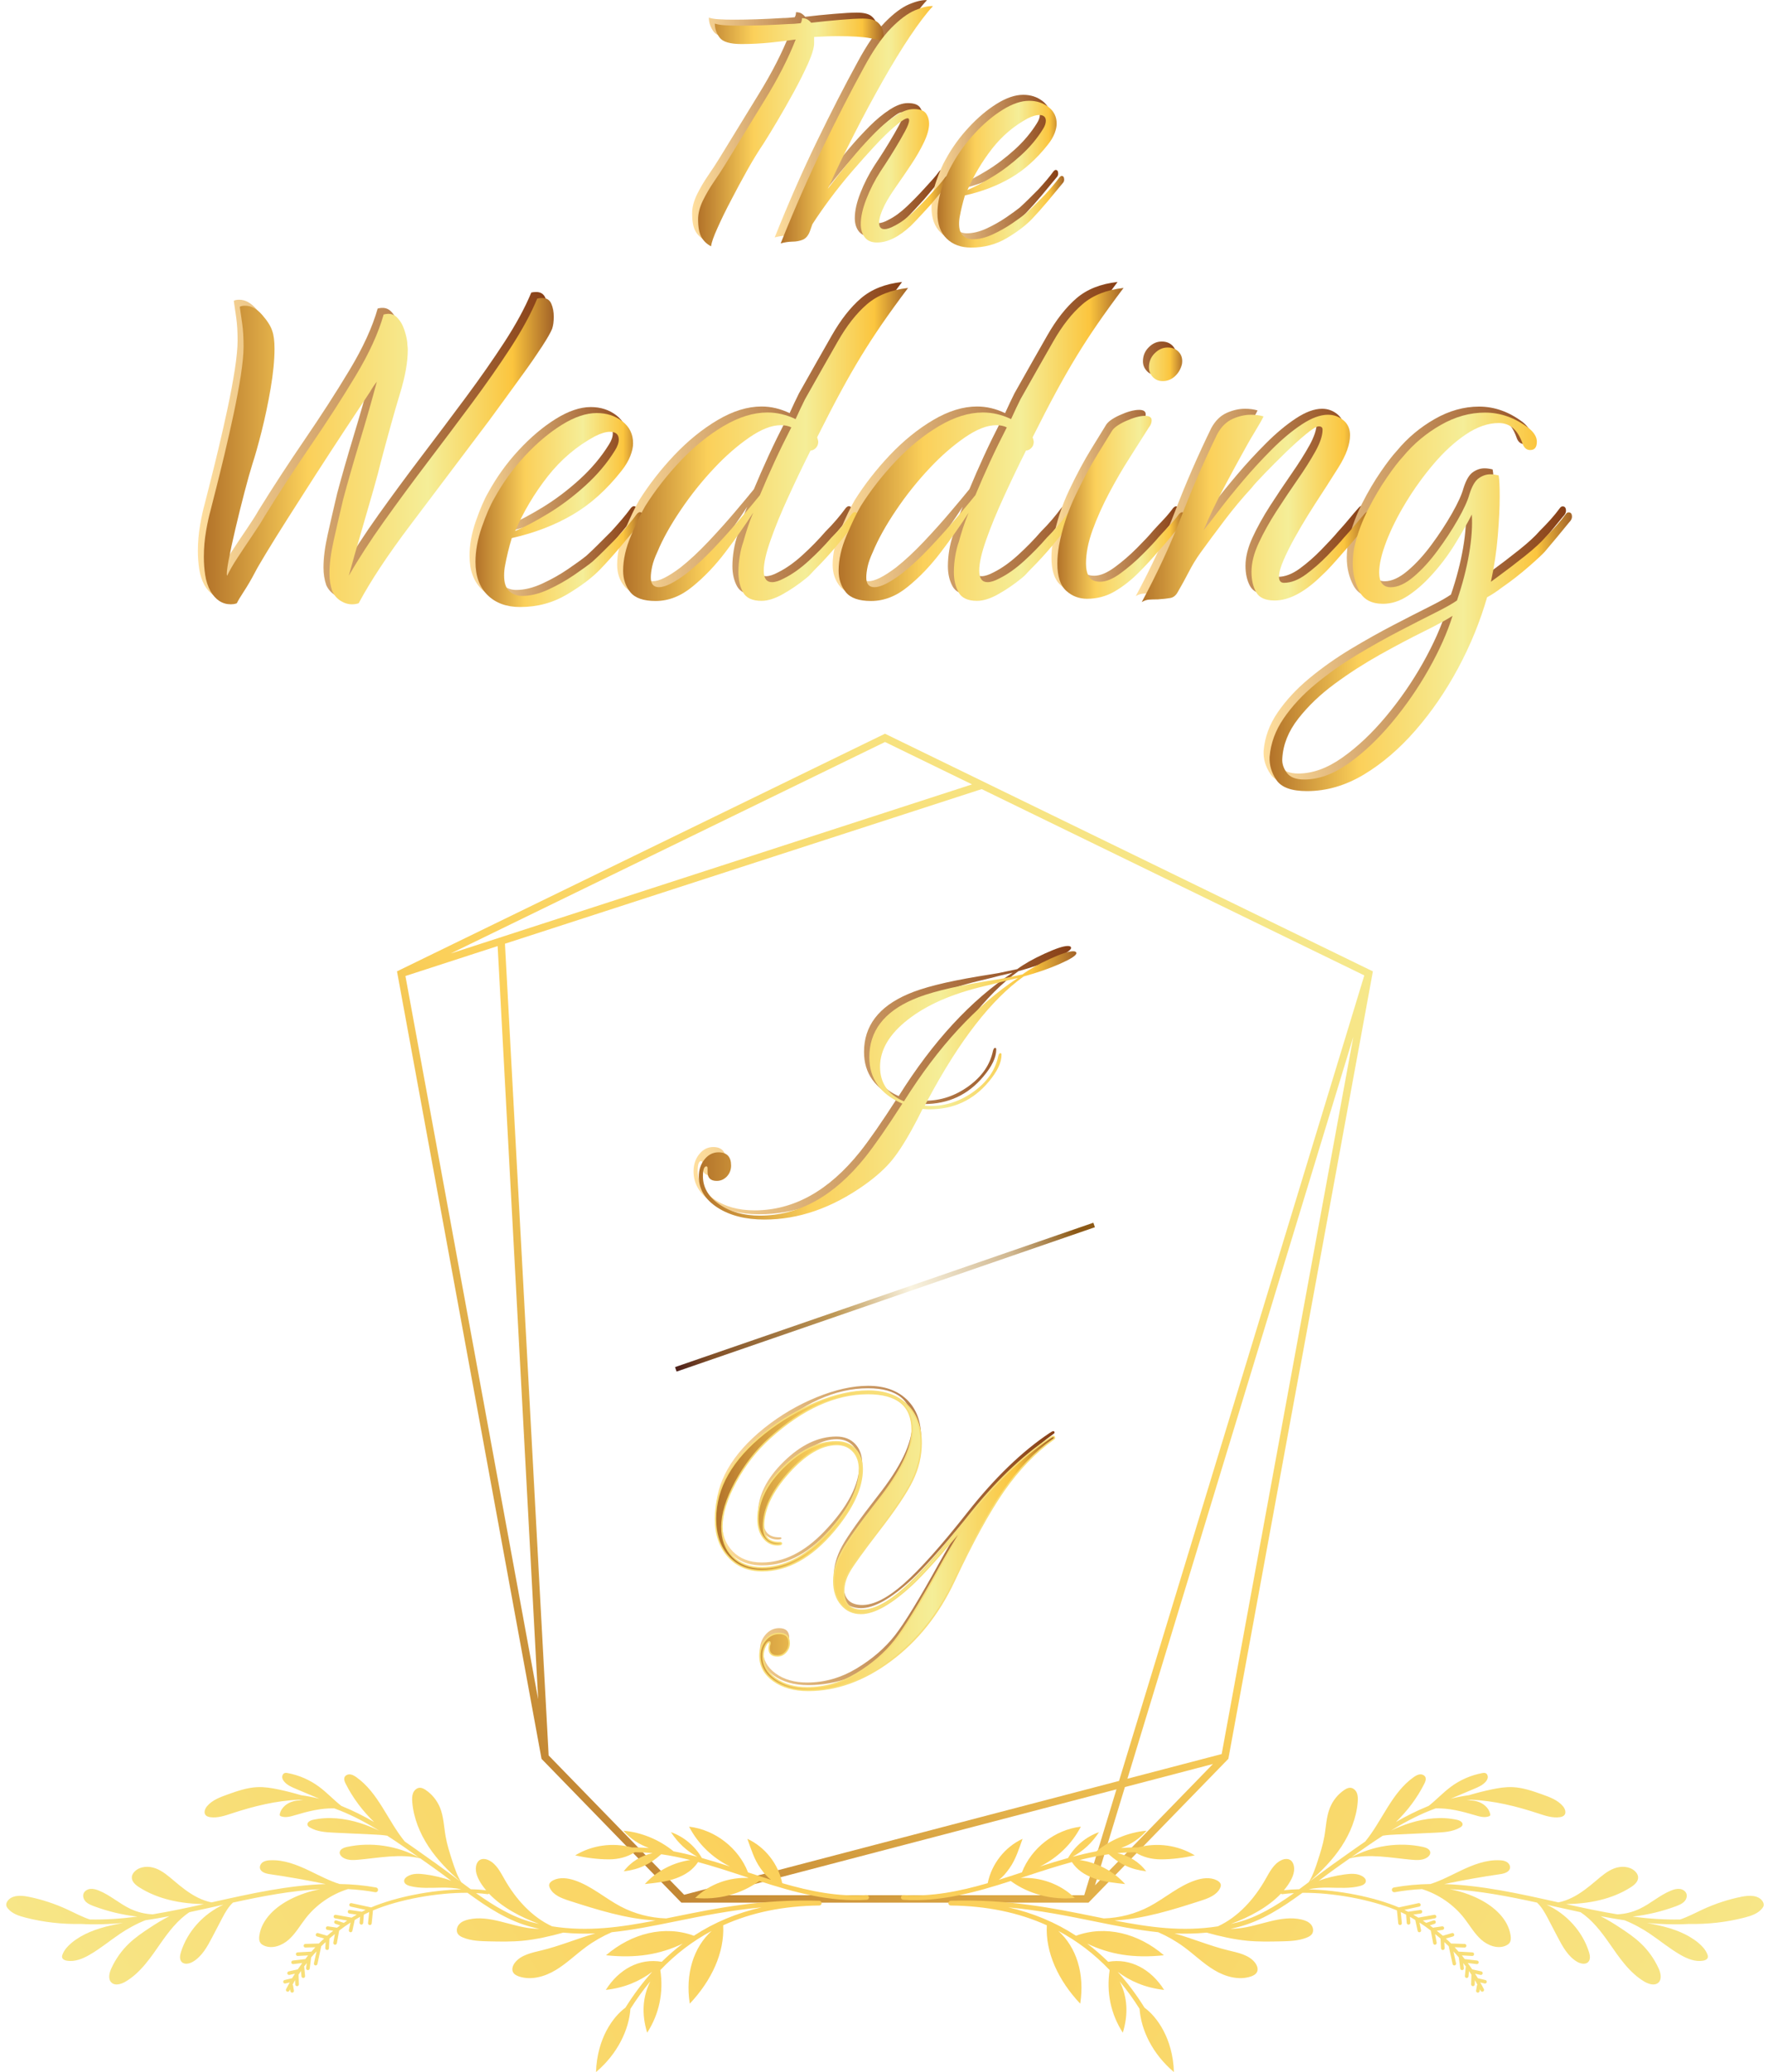<svg width="186" height="218" viewBox="0 0 186 218" fill="none" xmlns="http://www.w3.org/2000/svg">
<path d="M93.102 77.193L41.765 102.193L56.949 184.927L56.97 185.044L71.567 200.058L71.684 200.175H114.514L129.144 185.128L129.228 185.044L144.38 102.489L144.433 102.198L93.102 77.193ZM102.263 82.524L47.413 100.317L93.107 78.065L102.263 82.524ZM52.353 99.535L56.616 178.772L42.653 102.684L52.353 99.535ZM57.72 184.69L53.124 99.287L103.277 83.02L143.53 102.621L117.727 187.368L71.974 199.345L57.72 184.69ZM114.065 199.393H74.891L117.457 188.25L114.065 199.393ZM118.345 188.013L127.606 185.588L115.196 198.352L118.345 188.013ZM128.525 184.542L118.609 187.136L142.373 109.082L128.525 184.542Z" fill="url(#paint0_linear_40_2)"/>
<path d="M110.943 150.745C110.933 150.777 110.89 150.819 110.811 150.877C108.92 152.214 107.171 154.021 105.575 156.298C104.033 158.522 102.3 161.671 100.387 165.744C98.744 169.247 96.52 172.047 93.704 174.144C90.888 176.242 87.998 177.288 85.019 177.288C83.539 177.288 82.324 176.944 81.373 176.263C80.422 175.581 79.947 174.699 79.947 173.627C79.947 172.982 80.142 172.433 80.538 171.978C80.935 171.524 81.41 171.297 81.965 171.297C82.678 171.297 83.032 171.635 83.032 172.316C83.032 172.676 82.911 172.993 82.662 173.262C82.414 173.532 82.123 173.664 81.785 173.664C81.204 173.664 80.913 173.389 80.913 172.845C80.913 172.713 80.935 172.591 80.977 172.485C80.998 172.433 81.009 172.364 81.009 172.29C81.009 172.227 80.987 172.19 80.945 172.19C80.792 172.19 80.639 172.343 80.496 172.66C80.348 172.972 80.274 173.299 80.274 173.637C80.274 174.609 80.713 175.418 81.59 176.057C82.467 176.696 83.576 177.018 84.923 177.018C86.741 177.018 88.474 176.522 90.122 175.534C91.77 174.541 93.112 173.378 94.153 172.047C95.173 170.742 96.726 168.201 98.818 164.413C99.542 163.108 100.398 161.666 101.396 160.081C98.977 162.992 97.175 164.999 95.997 166.109C93.783 168.169 91.982 169.194 90.576 169.194C89.731 169.194 89.044 168.877 88.516 168.248C87.982 167.62 87.718 166.801 87.718 165.792C87.718 164.761 88.014 163.71 88.606 162.638C89.198 161.565 90.434 159.827 92.315 157.418C94.745 154.343 95.96 151.834 95.96 149.9C95.96 147.338 94.412 146.059 91.316 146.059C87.866 146.059 84.416 147.628 80.956 150.772C79.535 152.066 78.341 153.598 77.384 155.379C76.428 157.159 75.947 158.728 75.947 160.081C75.947 161.396 76.328 162.437 77.088 163.219C77.849 163.995 78.869 164.386 80.153 164.386C82.43 164.386 84.601 163.314 86.672 161.169C89.166 158.585 90.418 156.197 90.418 154.01C90.418 153.234 90.201 152.605 89.763 152.129C89.324 151.654 88.743 151.416 88.025 151.416C86.429 151.416 84.744 152.404 82.974 154.38C81.204 156.356 80.322 158.231 80.322 160.017C80.322 161.164 80.876 161.739 81.981 161.739H82.044C82.155 161.739 82.208 161.771 82.208 161.84C82.208 161.93 82.07 161.972 81.796 161.972C81.194 161.972 80.702 161.718 80.317 161.216C79.931 160.715 79.741 160.059 79.741 159.246C79.741 157.376 80.639 155.558 82.44 153.788C84.242 152.024 86.086 151.136 87.982 151.136C88.812 151.136 89.478 151.395 89.969 151.918C90.46 152.441 90.709 153.133 90.709 154.01C90.709 155.97 89.699 158.142 87.687 160.53C85.335 163.309 82.831 164.698 80.184 164.698C78.705 164.698 77.516 164.201 76.624 163.203C75.725 162.21 75.276 160.889 75.276 159.246C75.276 155.986 76.988 152.98 80.417 150.233C82.123 148.875 83.962 147.797 85.927 146.999C87.893 146.202 89.689 145.8 91.321 145.8C93.049 145.8 94.412 146.286 95.41 147.253C96.404 148.22 96.906 149.556 96.906 151.252C96.906 152.6 96.599 153.91 95.986 155.183C95.374 156.456 94.164 158.263 92.357 160.593C90.804 162.616 89.816 163.99 89.393 164.703C88.97 165.422 88.759 166.125 88.759 166.811C88.759 168.18 89.409 168.861 90.714 168.861C91.929 168.861 93.387 168.116 95.083 166.621C96.779 165.126 99.014 162.622 101.782 159.108C104.64 155.484 107.52 152.7 110.42 150.766L110.631 150.634C110.721 150.592 110.774 150.571 110.795 150.571C110.885 150.55 110.943 150.613 110.943 150.745Z" fill="url(#paint1_linear_40_2)"/>
<path d="M110.943 151.3C110.933 151.332 110.89 151.374 110.811 151.432C108.92 152.769 107.171 154.576 105.575 156.853C104.033 159.077 102.3 162.226 100.387 166.299C98.744 169.802 96.52 172.602 93.704 174.699C90.888 176.797 87.998 177.843 85.019 177.843C83.539 177.843 82.324 177.499 81.373 176.818C80.422 176.136 79.947 175.254 79.947 174.181C79.947 173.537 80.142 172.987 80.538 172.533C80.935 172.079 81.41 171.851 81.965 171.851C82.678 171.851 83.032 172.19 83.032 172.871C83.032 173.23 82.911 173.547 82.662 173.817C82.414 174.086 82.123 174.218 81.785 174.218C81.204 174.218 80.913 173.944 80.913 173.399C80.913 173.267 80.935 173.146 80.977 173.04C80.998 172.987 81.009 172.919 81.009 172.845C81.009 172.781 80.987 172.744 80.945 172.744C80.792 172.744 80.639 172.898 80.496 173.215C80.348 173.526 80.274 173.854 80.274 174.192C80.274 175.164 80.713 175.972 81.59 176.612C82.467 177.251 83.576 177.573 84.923 177.573C86.741 177.573 88.474 177.077 90.122 176.089C91.77 175.095 93.112 173.933 94.153 172.602C95.173 171.297 96.726 168.756 98.818 164.968C99.542 163.663 100.398 162.22 101.396 160.635C98.977 163.546 97.175 165.554 95.997 166.663C93.783 168.724 91.982 169.749 90.576 169.749C89.731 169.749 89.044 169.432 88.516 168.803C87.982 168.174 87.718 167.356 87.718 166.346C87.718 165.316 88.014 164.265 88.606 163.192C89.198 162.12 90.434 160.382 92.315 157.973C94.745 154.898 95.96 152.388 95.96 150.455C95.96 147.892 94.412 146.614 91.316 146.614C87.866 146.614 84.416 148.183 80.956 151.326C79.535 152.621 78.341 154.153 77.384 155.933C76.428 157.714 75.947 159.283 75.947 160.635C75.947 161.951 76.328 162.992 77.088 163.774C77.849 164.55 78.869 164.941 80.153 164.941C82.43 164.941 84.601 163.869 86.672 161.724C89.166 159.14 90.418 156.752 90.418 154.565C90.418 153.788 90.201 153.16 89.763 152.684C89.324 152.209 88.743 151.971 88.025 151.971C86.429 151.971 84.744 152.959 82.974 154.935C81.204 156.911 80.322 158.786 80.322 160.572C80.322 161.718 80.876 162.294 81.981 162.294H82.044C82.155 162.294 82.208 162.326 82.208 162.395C82.208 162.484 82.07 162.527 81.796 162.527C81.194 162.527 80.702 162.273 80.317 161.771C79.931 161.269 79.741 160.614 79.741 159.801C79.741 157.93 80.639 156.113 82.44 154.343C84.242 152.578 86.086 151.691 87.982 151.691C88.812 151.691 89.478 151.95 89.969 152.473C90.46 152.996 90.709 153.688 90.709 154.565C90.709 156.525 89.699 158.696 87.687 161.084C85.335 163.863 82.831 165.253 80.184 165.253C78.705 165.253 77.516 164.756 76.624 163.758C75.725 162.764 75.276 161.444 75.276 159.801C75.276 156.541 76.988 153.535 80.417 150.787C82.123 149.43 83.962 148.352 85.927 147.554C87.893 146.756 89.689 146.355 91.321 146.355C93.049 146.355 94.412 146.841 95.41 147.808C96.404 148.775 96.906 150.111 96.906 151.807C96.906 153.154 96.599 154.465 95.986 155.738C95.374 157.011 94.164 158.818 92.357 161.148C90.804 163.171 89.816 164.545 89.393 165.258C88.97 165.977 88.759 166.679 88.759 167.366C88.759 168.734 89.409 169.416 90.714 169.416C91.929 169.416 93.387 168.671 95.083 167.176C96.779 165.681 99.014 163.177 101.782 159.663C104.64 156.039 107.52 153.255 110.42 151.321L110.631 151.189C110.721 151.147 110.774 151.126 110.795 151.126C110.885 151.104 110.943 151.173 110.943 151.3Z" fill="url(#paint2_linear_40_2)" stroke="#F8DE77" stroke-width="0.15" stroke-miterlimit="10"/>
<path d="M112.681 99.731C112.681 99.963 112.116 100.328 110.995 100.83C109.87 101.332 108.586 101.775 107.139 102.177C103.742 104.602 100.382 108.929 97.058 115.152L96.731 115.765C96.895 115.792 97.085 115.808 97.302 115.808C98.966 115.808 100.498 115.295 101.903 114.275C103.308 113.251 104.159 112.02 104.46 110.572C104.513 110.355 104.592 110.244 104.687 110.244C104.767 110.244 104.809 110.297 104.809 110.408C104.809 111.238 104.36 112.189 103.462 113.251C101.85 115.184 99.774 116.156 97.222 116.156C96.979 116.156 96.736 116.14 96.504 116.114L95.933 117.239C94.94 119.147 94.058 120.568 93.297 121.492C92.589 122.364 91.622 123.236 90.391 124.113C86.968 126.538 83.465 127.753 79.878 127.753C77.875 127.753 76.222 127.33 74.917 126.485C73.617 125.64 72.962 124.557 72.962 123.236C72.962 122.528 73.163 121.925 73.564 121.424C73.966 120.927 74.452 120.679 75.028 120.679C75.915 120.679 76.359 121.144 76.359 122.068C76.359 122.517 76.211 122.898 75.921 123.215C75.625 123.526 75.271 123.685 74.848 123.685C74.209 123.685 73.886 123.378 73.886 122.766V122.359C73.886 122.237 73.844 122.169 73.765 122.153C73.522 122.153 73.395 122.501 73.395 123.193C73.395 124.366 73.966 125.349 75.112 126.147C76.259 126.945 77.68 127.341 79.386 127.341C83.491 127.341 87.184 125.291 90.47 121.186C91.437 119.971 92.742 118.095 94.375 115.559C92.055 114.55 90.898 112.923 90.898 110.672C90.898 107.946 92.43 105.923 95.5 104.597C97.053 103.915 99.499 103.297 102.844 102.737L105.094 102.367L107.017 101.96C107.752 101.416 108.713 100.872 109.891 100.333C111.069 99.794 111.883 99.525 112.337 99.525C112.565 99.525 112.681 99.594 112.681 99.731ZM106.526 102.335C106.214 102.404 105.749 102.515 105.136 102.663C104.629 102.8 103.895 102.985 102.928 103.212C99.6 104.005 96.953 105.162 94.982 106.699C93.012 108.237 92.029 109.89 92.029 111.676C92.029 113.393 92.869 114.603 94.544 115.316C98.157 109.552 102.151 105.225 106.526 102.335Z" fill="url(#paint3_linear_40_2)"/>
<path d="M113.235 100.286C113.235 100.518 112.67 100.883 111.55 101.385C110.425 101.886 109.141 102.33 107.693 102.732C104.296 105.157 100.936 109.484 97.613 115.707L97.286 116.32C97.449 116.346 97.64 116.362 97.856 116.362C99.52 116.362 101.053 115.85 102.458 114.83C103.863 113.805 104.714 112.574 105.015 111.127C105.068 110.91 105.147 110.799 105.242 110.799C105.321 110.799 105.364 110.852 105.364 110.963C105.364 111.792 104.914 112.743 104.016 113.805C102.405 115.739 100.329 116.711 97.777 116.711C97.534 116.711 97.291 116.695 97.058 116.669L96.488 117.794C95.495 119.701 94.612 121.122 93.852 122.047C93.144 122.919 92.177 123.79 90.946 124.667C87.522 127.092 84.019 128.308 80.432 128.308C78.43 128.308 76.776 127.885 75.471 127.04C74.172 126.194 73.517 125.111 73.517 123.79C73.517 123.082 73.717 122.48 74.119 121.978C74.52 121.482 75.007 121.233 75.582 121.233C76.47 121.233 76.914 121.698 76.914 122.623C76.914 123.072 76.766 123.452 76.475 123.769C76.179 124.081 75.825 124.24 75.403 124.24C74.763 124.24 74.441 123.933 74.441 123.32V122.913C74.441 122.792 74.399 122.723 74.32 122.707C74.077 122.707 73.95 123.056 73.95 123.748C73.95 124.921 74.52 125.904 75.667 126.701C76.813 127.499 78.234 127.895 79.941 127.895C84.046 127.895 87.739 125.846 91.025 121.741C91.992 120.525 93.297 118.65 94.929 116.114C92.61 115.105 91.453 113.478 91.453 111.227C91.453 108.501 92.985 106.477 96.055 105.151C97.608 104.47 100.054 103.852 103.398 103.292L105.649 102.922L107.572 102.515C108.306 101.971 109.268 101.427 110.446 100.888C111.624 100.349 112.438 100.08 112.892 100.08C113.125 100.08 113.235 100.148 113.235 100.286ZM107.081 102.89C106.769 102.959 106.304 103.07 105.691 103.218C105.184 103.355 104.45 103.54 103.483 103.767C100.154 104.56 97.507 105.717 95.537 107.254C93.566 108.786 92.584 110.445 92.584 112.231C92.584 113.948 93.424 115.158 95.098 115.871C98.712 110.107 102.706 105.78 107.081 102.89Z" fill="url(#paint4_linear_40_2)"/>
<path d="M71.097 144.067L115.106 128.878" stroke="url(#paint5_linear_40_2)" stroke-width="0.5" stroke-miterlimit="10"/>
<path d="M123.501 218C123.385 214.429 121.689 212.162 120.41 211.227C119.539 209.832 118.598 208.58 117.584 207.45C118.921 208.448 120.484 209.13 122.471 209.357C121.103 207.18 118.921 205.986 116.585 206.398C115.883 205.706 115.148 205.067 114.377 204.486C116.781 205.632 119.248 206.044 122.45 205.711C119.761 203.397 116.295 202.52 113.204 203.656C111.07 202.261 108.703 201.268 106.088 200.671C109.416 200.983 112.354 201.58 115.059 202.129C117.42 202.61 119.634 203.059 121.848 203.286C122.798 203.698 123.707 204.216 124.542 204.829C125.625 205.622 126.592 206.578 127.744 207.27C128.895 207.962 130.311 208.369 131.59 207.946C131.854 207.856 132.123 207.719 132.245 207.465C132.387 207.159 132.255 206.794 132.055 206.52C131.415 205.664 130.253 205.447 129.218 205.194C127.31 204.734 125.451 203.941 123.565 203.413C124.679 203.461 125.799 203.44 126.946 203.329C128.351 203.714 129.772 204.047 131.22 204.184C132.387 204.295 133.56 204.274 134.733 204.248C135.663 204.227 136.614 204.2 137.475 203.852C137.697 203.762 137.919 203.646 138.046 203.44C138.236 203.128 138.136 202.705 137.887 202.436C137.639 202.166 137.28 202.034 136.926 201.95C134.728 201.443 132.53 202.652 130.285 202.885C130.005 202.917 129.719 202.927 129.434 202.932C129.714 202.874 129.994 202.811 130.279 202.737C132.72 202.108 134.918 200.682 137.021 199.139C140.27 199.118 144.222 199.842 146.964 200.993L147.101 202.362C147.101 202.367 147.101 202.378 147.106 202.383C147.127 202.478 147.212 202.541 147.312 202.531C147.418 202.52 147.492 202.425 147.481 202.325L147.365 201.163C147.561 201.252 147.746 201.342 147.925 201.437L147.994 202.314C147.994 202.325 147.994 202.33 147.999 202.341C148.02 202.43 148.105 202.494 148.2 202.489C148.306 202.478 148.38 202.388 148.374 202.288L148.327 201.664C148.517 201.77 148.707 201.881 148.892 201.997V202.003L149.14 203.144C149.162 203.244 149.262 203.308 149.362 203.286C149.463 203.265 149.526 203.165 149.505 203.064L149.331 202.267C149.743 202.531 150.139 202.816 150.525 203.112L150.773 204.449V204.454C150.794 204.554 150.889 204.618 150.99 204.602C151.09 204.581 151.159 204.486 151.143 204.38L150.979 203.482C151.169 203.64 151.365 203.788 151.55 203.952L151.602 204.977C151.602 204.988 151.602 204.998 151.608 205.009C151.629 205.099 151.708 205.162 151.803 205.157C151.909 205.151 151.988 205.062 151.983 204.956L151.951 204.327C152.104 204.47 152.263 204.612 152.411 204.76L152.817 206.636C152.839 206.736 152.939 206.8 153.039 206.779C153.14 206.757 153.203 206.657 153.182 206.557L152.907 205.305C153.097 205.511 153.293 205.717 153.473 205.933L153.626 207.111C153.626 207.117 153.626 207.122 153.631 207.127C153.652 207.222 153.742 207.286 153.842 207.275C153.948 207.259 154.017 207.164 154.006 207.064L153.938 206.53C154.033 206.652 154.128 206.773 154.218 206.895C154.212 206.911 154.202 206.926 154.202 206.942L154.112 207.893C154.112 207.914 154.112 207.93 154.117 207.951C154.133 208.031 154.202 208.089 154.286 208.099C154.392 208.11 154.482 208.031 154.492 207.93L154.545 207.365C154.63 207.492 154.714 207.619 154.799 207.751L154.767 208.765C154.767 208.781 154.767 208.797 154.772 208.813C154.788 208.897 154.862 208.961 154.952 208.961C155.058 208.966 155.142 208.881 155.147 208.776L155.163 208.321C155.258 208.48 155.343 208.643 155.427 208.807C155.401 208.834 155.38 208.865 155.375 208.908L155.29 209.425C155.285 209.452 155.285 209.473 155.29 209.494C155.306 209.568 155.364 209.626 155.443 209.642C155.549 209.658 155.644 209.589 155.66 209.489L155.692 209.293C155.718 209.341 155.75 209.388 155.771 209.441C155.818 209.536 155.929 209.573 156.024 209.526C156.119 209.478 156.156 209.367 156.109 209.272C155.993 209.034 155.855 208.802 155.723 208.57L156.183 208.68C156.283 208.707 156.384 208.643 156.41 208.543C156.436 208.443 156.373 208.342 156.273 208.316L155.48 208.126C155.385 207.962 155.279 207.809 155.179 207.65L155.755 207.777C155.855 207.798 155.956 207.735 155.982 207.634C156.003 207.534 155.94 207.434 155.839 207.407L154.883 207.196C154.73 206.969 154.577 206.747 154.413 206.525L155.353 206.641C155.459 206.652 155.549 206.578 155.565 206.477C155.575 206.372 155.501 206.282 155.401 206.266L154.128 206.113C154.117 206.113 154.107 206.113 154.096 206.118C154.006 206.007 153.927 205.891 153.837 205.78C153.827 205.759 153.816 205.743 153.8 205.727L154.878 205.785C154.984 205.791 155.073 205.711 155.079 205.606C155.089 205.5 155.005 205.41 154.899 205.405L153.446 205.326C153.309 205.172 153.171 205.019 153.034 204.866L154.075 204.898C154.181 204.903 154.265 204.818 154.27 204.713C154.27 204.607 154.191 204.523 154.085 204.517L152.664 204.475C152.485 204.295 152.3 204.121 152.11 203.952L152.854 203.735C152.955 203.709 153.018 203.603 152.981 203.503C152.95 203.403 152.849 203.344 152.749 203.376L151.793 203.656C151.587 203.471 151.37 203.307 151.153 203.133L151.766 203.043C151.867 203.027 151.94 202.932 151.925 202.827C151.914 202.721 151.814 202.652 151.708 202.668L150.752 202.811C150.646 202.726 150.535 202.647 150.424 202.568L150.926 202.399C151.021 202.367 151.074 202.261 151.042 202.161C151.011 202.061 150.9 202.008 150.805 202.045L150.039 202.304C149.922 202.224 149.806 202.14 149.685 202.061L150.953 201.828C151.053 201.807 151.122 201.712 151.106 201.606C151.074 201.501 150.99 201.437 150.884 201.453L149.22 201.754C149.04 201.643 148.86 201.543 148.675 201.437L149.463 201.321C149.563 201.305 149.637 201.21 149.621 201.104C149.611 200.983 149.51 200.93 149.405 200.946L148.142 201.131C148.015 201.062 147.878 200.999 147.74 200.935L149.315 200.592C149.415 200.571 149.479 200.47 149.457 200.37C149.436 200.27 149.336 200.206 149.236 200.227L147.164 200.676C144.549 199.572 140.856 198.854 137.671 198.78C138.368 198.611 139.108 198.584 139.831 198.595C140.92 198.611 142.029 198.695 143.081 198.426C143.361 198.352 143.683 198.193 143.693 197.908C143.704 197.702 143.54 197.533 143.366 197.422C142.806 197.068 142.087 197.116 141.427 197.211C140.513 197.338 139.594 197.544 138.738 197.876C139.335 197.427 139.942 196.973 140.534 196.55L141.554 195.827C141.696 195.726 141.844 195.62 141.987 195.52C144.069 194.992 146.346 195.467 148.528 195.663C149.077 195.71 149.669 195.731 150.134 195.43C150.319 195.309 150.482 195.113 150.472 194.897C150.451 194.553 150.049 194.389 149.716 194.316C147.159 193.761 144.412 194.183 142.114 195.436C143.213 194.654 144.327 193.872 145.474 193.132C145.949 193.053 146.435 193.026 146.916 193.005C148.285 192.942 149.653 192.879 151.021 192.815C151.903 192.773 152.828 192.72 153.594 192.276C153.705 192.213 153.821 192.128 153.858 192.007C153.938 191.727 153.584 191.526 153.298 191.463C151.666 191.103 149.943 191.294 148.343 191.795C147.645 192.012 146.974 192.292 146.314 192.604C147.635 191.795 148.998 191.061 150.424 190.491C150.625 190.411 150.831 190.332 151.032 190.258C152.416 190.211 153.816 190.57 155.163 190.971C155.639 191.114 156.156 191.262 156.627 191.098C156.679 191.082 156.727 191.056 156.759 191.014C156.796 190.955 156.785 190.881 156.769 190.818C156.611 190.163 156.009 189.687 155.359 189.513C155.015 189.418 154.661 189.397 154.307 189.413C154.455 189.392 154.603 189.371 154.751 189.349C157.15 189.439 159.532 190.031 161.82 190.786C162.56 191.029 163.331 191.294 164.097 191.183C164.271 191.156 164.456 191.103 164.573 190.971C164.805 190.707 164.647 190.284 164.414 190.015C163.875 189.381 163.051 189.075 162.264 188.795C161.244 188.43 160.203 188.066 159.12 188.023C158.381 187.992 157.636 188.113 156.912 188.266C156.109 188.435 155.311 188.641 154.524 188.874C153.895 188.958 153.256 189.08 152.611 189.244C153.436 188.895 154.255 188.552 155.079 188.203C155.517 188.018 155.977 187.823 156.289 187.463C156.41 187.326 156.51 187.162 156.521 186.982C156.532 186.803 156.436 186.602 156.267 186.544C156.162 186.507 156.04 186.523 155.929 186.544C154.735 186.771 153.594 187.268 152.622 187.997C151.803 188.604 151.1 189.37 150.297 189.999C150.276 190.01 150.25 190.015 150.229 190.026C149.066 190.496 147.946 191.061 146.858 191.69C148.063 190.522 149.088 189.164 149.843 187.664C149.949 187.447 150.054 187.199 149.959 186.977C149.864 186.761 149.6 186.655 149.362 186.681C149.125 186.708 148.919 186.84 148.723 186.972C146.404 188.61 145.426 191.542 143.63 193.74C142.827 194.289 142.04 194.854 141.258 195.409L140.238 196.133C139.551 196.624 138.843 197.153 138.162 197.665C138.03 197.765 137.893 197.866 137.76 197.966C139.023 196.873 140.207 195.668 141.126 194.273C142.05 192.868 142.705 191.257 142.838 189.577C142.864 189.26 142.864 188.932 142.748 188.636C142.626 188.34 142.352 188.092 142.035 188.087C141.813 188.087 141.612 188.198 141.427 188.319C140.761 188.768 140.233 189.418 139.927 190.163C139.525 191.13 139.509 192.202 139.324 193.232C139.171 194.094 138.902 194.934 138.632 195.768C138.384 196.54 138.109 197.338 137.686 198.019C137.354 198.267 137.021 198.521 136.683 198.764C136.117 198.775 135.578 198.812 135.066 198.875C135.219 198.69 135.372 198.505 135.499 198.31C135.901 197.718 136.255 197.021 136.123 196.323C136.075 196.075 135.959 195.832 135.748 195.694C135.468 195.515 135.087 195.568 134.786 195.716C134.004 196.091 133.576 196.931 133.148 197.686C131.97 199.773 130.274 201.68 128.124 202.668C124.368 203.255 120.939 202.769 117.241 202.05C120.337 201.886 123.369 200.925 126.338 199.969C127.125 199.715 127.992 199.393 128.356 198.648C128.409 198.542 128.446 198.421 128.436 198.304C128.409 198.088 128.219 197.929 128.024 197.829C127.331 197.475 126.491 197.581 125.752 197.829C123.998 198.415 122.571 199.699 120.939 200.566C119.46 201.353 117.795 201.781 116.126 201.834C115.804 201.77 115.481 201.701 115.154 201.638C110.89 200.772 106.061 199.784 100.039 199.974C100.039 199.974 100.039 199.974 100.033 199.974C100.028 199.974 100.028 199.974 100.023 199.974C100.007 199.974 99.996 199.979 99.981 199.984C99.965 199.99 99.944 199.99 99.928 199.995C99.912 200 99.901 200.011 99.885 200.021C99.87 200.032 99.859 200.037 99.848 200.048C99.838 200.058 99.832 200.074 99.822 200.085C99.811 200.101 99.801 200.111 99.796 200.127C99.79 200.143 99.79 200.153 99.785 200.169C99.78 200.185 99.774 200.201 99.774 200.217C99.774 200.222 99.774 200.222 99.774 200.227C99.774 200.227 99.774 200.227 99.774 200.233C99.774 200.249 99.774 200.259 99.78 200.275C99.78 200.275 99.78 200.275 99.78 200.28C99.78 200.286 99.785 200.286 99.785 200.291C99.79 200.312 99.801 200.338 99.811 200.359C99.817 200.37 99.827 200.375 99.832 200.386C99.843 200.396 99.854 200.412 99.864 200.423C99.875 200.428 99.885 200.433 99.896 200.439C99.912 200.449 99.922 200.455 99.938 200.46C99.949 200.465 99.959 200.465 99.975 200.465C99.991 200.47 100.007 200.476 100.023 200.476C103.811 200.518 107.166 201.215 110.129 202.557C109.976 205.405 111.323 208.342 113.643 210.804C114.129 207.666 113.247 204.871 111.339 203.149C113.326 204.206 115.127 205.574 116.739 207.27C116.39 209.605 116.839 211.856 118.123 213.858C118.725 211.903 118.614 210.091 117.795 208.459C118.535 209.346 119.232 210.308 119.887 211.349C120.041 213.546 121.224 216.077 123.501 218ZM134.913 199.282C135.298 199.229 135.705 199.197 136.128 199.171C134.247 200.513 132.287 201.707 130.158 202.256C129.931 202.314 129.714 202.362 129.492 202.409C131.452 201.707 133.434 200.624 134.765 199.224C134.802 199.266 134.855 199.292 134.913 199.282Z" fill="url(#paint6_linear_40_2)"/>
<path d="M113.072 199.683C111.588 198.225 109.458 197.459 107.382 197.581C107.578 197.517 107.778 197.448 107.974 197.385C109.554 196.862 111.154 196.339 112.766 195.906C113.31 196.73 114.097 197.248 115.053 197.602C116.121 197.998 117.235 198.093 118.366 198.22C117.135 196.851 115.402 195.953 113.585 195.689C114.599 195.436 115.619 195.23 116.638 195.082C117.806 196.128 118.989 196.693 120.585 196.878C119.856 195.895 118.746 195.214 117.547 194.971C118.17 194.907 118.789 194.876 119.412 194.87C120.236 195.388 121.124 195.615 122.133 195.62C123.311 195.62 124.542 195.457 125.694 195.203C123.934 194.12 121.715 193.824 119.724 194.368C119.127 194.358 118.53 194.384 117.938 194.426C118.963 194.046 119.887 193.46 120.622 192.604C118.699 192.778 116.839 193.555 115.344 194.775C114.509 194.934 113.674 195.129 112.845 195.346C113.986 194.717 114.874 193.893 115.619 192.757C114.256 193.238 113.083 194.226 112.364 195.478C111.371 195.753 110.388 196.059 109.411 196.371C111.239 195.462 112.734 194.046 113.711 192.181C110.98 192.498 108.502 194.426 107.509 196.989C106.701 197.253 105.887 197.522 105.068 197.776C105.496 197.48 105.84 197.068 106.209 196.545C106.864 195.62 107.192 194.522 107.578 193.46C105.713 194.321 104.313 196.112 103.911 198.125C101 198.97 98.036 199.578 95.057 199.377C94.919 199.366 94.798 199.472 94.787 199.609C94.787 199.636 94.787 199.657 94.792 199.678C94.814 199.784 94.909 199.868 95.02 199.873C98.871 200.132 102.654 199.086 106.331 197.898C108.27 199.308 110.695 199.91 113.072 199.683Z" fill="url(#paint7_linear_40_2)"/>
<path d="M174.458 208.601C174.859 208.253 174.722 207.597 174.5 207.111C174.051 206.118 173.412 205.209 172.619 204.459C171.959 203.831 171.203 203.313 170.443 202.816C169.782 202.378 169.09 201.95 168.377 201.596C169.222 201.76 170.067 201.902 170.913 202.029C171.864 202.399 172.836 202.954 173.528 203.418C174.621 204.153 175.636 205.003 176.777 205.659C177.506 206.081 178.346 206.425 179.176 206.282C179.376 206.245 179.598 206.155 179.662 205.96C179.699 205.838 179.662 205.711 179.614 205.595C179.424 205.114 179.059 204.729 178.663 204.396C177.506 203.44 176.048 202.922 174.59 202.584C174.151 202.483 173.708 202.394 173.264 202.314C174.748 202.452 176.228 202.499 177.707 202.415C179.672 202.457 181.638 202.235 183.539 201.744C184.221 201.569 184.94 201.332 185.383 200.782C185.457 200.692 185.521 200.592 185.542 200.481C185.574 200.323 185.515 200.164 185.426 200.027C184.982 199.361 184.01 199.393 183.223 199.551C181.801 199.836 180.412 200.296 179.091 200.909C178.325 201.268 177.554 201.68 176.756 201.944C175.097 201.981 173.428 201.86 171.753 201.643C173.322 201.464 174.87 201.094 176.349 200.539C176.634 200.428 176.93 200.312 177.152 200.101C177.374 199.889 177.517 199.567 177.432 199.271C177.342 198.965 177.031 198.769 176.719 198.732C176.407 198.695 176.09 198.785 175.794 198.907C174.606 199.387 173.634 200.291 172.471 200.835C171.747 201.173 170.955 201.369 170.152 201.406C168.35 201.11 166.544 200.724 164.758 200.328C167.151 200.291 169.566 199.836 171.568 198.553C171.959 198.304 172.371 197.94 172.334 197.48C172.318 197.237 172.175 197.021 171.996 196.857C171.43 196.334 170.543 196.302 169.824 196.571C169.106 196.841 168.509 197.359 167.922 197.855C167.125 198.531 166.306 199.197 165.365 199.657C164.916 199.879 164.441 200.048 163.955 200.148C163.876 200.132 163.796 200.111 163.717 200.095C159.844 199.229 155.882 198.347 151.941 198.22C153.89 197.813 155.85 197.464 157.821 197.179C158.265 197.116 158.814 196.952 158.862 196.508C158.888 196.26 158.724 196.017 158.508 195.89C158.291 195.763 158.032 195.726 157.784 195.716C156.342 195.642 154.942 196.202 153.637 196.825C152.601 197.322 151.576 197.871 150.483 198.215C149.194 198.236 147.915 198.347 146.637 198.579C146.499 198.605 146.409 198.738 146.436 198.87V198.88C146.462 199.012 146.594 199.097 146.726 199.076C147.677 198.901 148.639 198.801 149.6 198.748C151.349 199.298 152.929 200.381 154.054 201.828C154.635 202.578 155.111 203.424 155.819 204.058C156.527 204.692 157.567 205.083 158.434 204.692C158.571 204.628 158.703 204.549 158.793 204.428C158.962 204.206 158.962 203.904 158.92 203.63C158.666 201.897 157.187 200.592 155.628 199.805C154.646 199.308 153.584 198.959 152.501 198.753C155.565 198.912 158.656 199.504 161.699 200.169C162.164 200.603 162.518 201.21 162.819 201.786C163.168 202.457 163.522 203.128 163.87 203.799C164.388 204.787 164.948 205.822 165.904 206.388C166.279 206.609 166.824 206.726 167.109 206.393C167.341 206.123 167.273 205.711 167.167 205.373C166.48 203.181 164.79 201.347 162.708 200.391C163.009 200.46 163.305 200.523 163.606 200.592C164.488 200.787 165.381 200.988 166.274 201.178C167.489 201.976 168.43 203.197 169.275 204.406C170.347 205.944 171.42 207.571 173.042 208.511C173.486 208.754 174.083 208.934 174.458 208.601Z" fill="url(#paint8_linear_40_2)"/>
<path d="M62.703 218C62.819 214.429 64.515 212.162 65.793 211.227C66.665 209.832 67.605 208.58 68.62 207.45C67.283 208.448 65.719 209.13 63.733 209.357C65.101 207.18 67.283 205.986 69.618 206.398C70.321 205.706 71.055 205.067 71.827 204.486C69.423 205.632 66.956 206.044 63.754 205.711C66.443 203.397 69.909 202.52 72.999 203.656C75.134 202.261 77.501 201.268 80.116 200.671C76.787 200.983 73.85 201.58 71.145 202.129C68.784 202.61 66.57 203.059 64.356 203.286C63.405 203.698 62.496 204.216 61.662 204.829C60.579 205.622 59.612 206.578 58.46 207.27C57.309 207.962 55.893 208.369 54.614 207.946C54.35 207.856 54.08 207.719 53.959 207.465C53.816 207.159 53.948 206.794 54.149 206.52C54.788 205.664 55.951 205.447 56.986 205.194C58.893 204.734 60.753 203.941 62.639 203.413C61.524 203.461 60.404 203.44 59.258 203.329C57.853 203.714 56.431 204.047 54.984 204.184C53.816 204.295 52.643 204.274 51.471 204.248C50.541 204.227 49.59 204.2 48.729 203.852C48.507 203.762 48.285 203.646 48.158 203.44C47.968 203.128 48.068 202.705 48.316 202.436C48.565 202.166 48.924 202.034 49.278 201.95C51.476 201.443 53.674 202.652 55.919 202.885C56.199 202.917 56.484 202.927 56.77 202.932C56.49 202.874 56.21 202.811 55.924 202.737C53.483 202.108 51.286 200.682 49.183 199.139C45.934 199.118 41.982 199.842 39.24 200.993L39.103 202.362C39.103 202.367 39.103 202.378 39.097 202.383C39.076 202.478 38.992 202.541 38.891 202.531C38.786 202.52 38.712 202.425 38.722 202.325L38.839 201.163C38.643 201.252 38.458 201.342 38.279 201.437L38.21 202.314C38.21 202.325 38.21 202.33 38.205 202.341C38.183 202.43 38.099 202.494 38.004 202.489C37.898 202.478 37.824 202.388 37.829 202.288L37.882 201.664C37.692 201.77 37.502 201.881 37.317 201.997V202.003L37.069 203.144C37.047 203.244 36.947 203.308 36.847 203.286C36.746 203.265 36.683 203.165 36.704 203.064L36.878 202.267C36.466 202.531 36.07 202.816 35.684 203.112L35.436 204.449V204.454C35.415 204.554 35.32 204.618 35.219 204.602C35.119 204.581 35.05 204.486 35.066 204.38L35.23 203.482C35.04 203.64 34.844 203.788 34.66 203.952L34.607 204.977C34.607 204.988 34.607 204.998 34.601 205.009C34.58 205.099 34.501 205.162 34.406 205.157C34.3 205.151 34.221 205.062 34.226 204.956L34.258 204.327C34.105 204.47 33.946 204.612 33.798 204.76L33.392 206.636C33.37 206.736 33.27 206.8 33.17 206.779C33.069 206.757 33.006 206.657 33.027 206.557L33.302 205.305C33.111 205.511 32.916 205.717 32.736 205.933L32.583 207.111C32.583 207.117 32.583 207.122 32.578 207.127C32.557 207.222 32.467 207.286 32.367 207.275C32.261 207.259 32.192 207.164 32.203 207.064L32.272 206.53C32.176 206.652 32.081 206.773 31.991 206.895C31.997 206.911 32.007 206.926 32.007 206.942L32.097 207.893C32.097 207.914 32.097 207.93 32.092 207.951C32.076 208.031 32.007 208.089 31.923 208.099C31.817 208.11 31.727 208.031 31.717 207.93L31.664 207.365C31.579 207.492 31.495 207.619 31.41 207.751L31.442 208.765C31.442 208.781 31.442 208.797 31.437 208.813C31.421 208.897 31.347 208.961 31.257 208.961C31.151 208.966 31.067 208.881 31.062 208.776L31.046 208.321C30.951 208.48 30.866 208.643 30.782 208.807C30.808 208.834 30.829 208.865 30.834 208.908L30.919 209.425C30.924 209.452 30.924 209.473 30.919 209.494C30.903 209.568 30.845 209.626 30.766 209.642C30.66 209.658 30.565 209.589 30.549 209.489L30.517 209.293C30.491 209.341 30.459 209.388 30.438 209.441C30.391 209.536 30.28 209.573 30.185 209.526C30.09 209.478 30.053 209.367 30.1 209.272C30.216 209.034 30.354 208.802 30.486 208.57L30.026 208.68C29.926 208.707 29.825 208.643 29.799 208.543C29.773 208.443 29.836 208.342 29.936 208.316L30.729 208.126C30.824 207.962 30.93 207.809 31.03 207.65L30.454 207.777C30.354 207.798 30.253 207.735 30.227 207.634C30.206 207.534 30.269 207.434 30.37 207.407L31.326 207.196C31.479 206.969 31.632 206.747 31.796 206.525L30.856 206.641C30.75 206.652 30.66 206.578 30.644 206.477C30.634 206.372 30.708 206.282 30.808 206.266L32.081 206.113C32.092 206.113 32.102 206.113 32.113 206.118C32.203 206.007 32.282 205.891 32.372 205.78C32.383 205.759 32.393 205.743 32.409 205.727L31.331 205.785C31.225 205.791 31.136 205.711 31.13 205.606C31.12 205.5 31.204 205.41 31.31 205.405L32.763 205.326C32.9 205.172 33.038 205.019 33.175 204.866L32.134 204.898C32.029 204.903 31.944 204.818 31.939 204.713C31.939 204.607 32.018 204.523 32.124 204.517L33.545 204.475C33.724 204.295 33.909 204.121 34.099 203.952L33.355 203.735C33.254 203.709 33.191 203.603 33.228 203.503C33.26 203.403 33.36 203.344 33.46 203.376L34.416 203.656C34.623 203.471 34.839 203.307 35.056 203.133L34.443 203.043C34.343 203.027 34.269 202.932 34.284 202.827C34.295 202.721 34.395 202.652 34.501 202.668L35.457 202.811C35.563 202.726 35.674 202.647 35.785 202.568L35.283 202.399C35.188 202.367 35.135 202.261 35.167 202.161C35.198 202.061 35.309 202.008 35.404 202.045L36.17 202.304C36.287 202.224 36.403 202.14 36.525 202.061L35.257 201.828C35.156 201.807 35.087 201.712 35.103 201.606C35.135 201.501 35.219 201.437 35.325 201.453L36.989 201.754C37.169 201.643 37.349 201.543 37.533 201.437L36.746 201.321C36.646 201.305 36.572 201.21 36.588 201.104C36.598 200.983 36.699 200.93 36.804 200.946L38.067 201.131C38.194 201.062 38.331 200.999 38.469 200.935L36.894 200.592C36.794 200.571 36.73 200.47 36.752 200.37C36.773 200.27 36.873 200.206 36.974 200.227L39.044 200.676C41.66 199.572 45.353 198.854 48.538 198.78C47.841 198.611 47.101 198.584 46.378 198.595C45.289 198.611 44.18 198.695 43.128 198.426C42.848 198.352 42.526 198.193 42.516 197.908C42.505 197.702 42.669 197.533 42.843 197.422C43.403 197.068 44.122 197.116 44.782 197.211C45.696 197.338 46.615 197.544 47.471 197.876C46.874 197.427 46.267 196.973 45.675 196.55L44.655 195.827C44.513 195.726 44.365 195.62 44.222 195.52C42.141 194.992 39.863 195.467 37.681 195.663C37.132 195.71 36.54 195.731 36.075 195.43C35.891 195.309 35.727 195.113 35.737 194.897C35.758 194.553 36.16 194.389 36.493 194.316C39.05 193.761 41.797 194.183 44.095 195.436C42.996 194.654 41.882 193.872 40.735 193.132C40.26 193.053 39.774 193.026 39.293 193.005C37.925 192.942 36.556 192.879 35.188 192.815C34.306 192.773 33.381 192.72 32.615 192.276C32.504 192.213 32.388 192.128 32.351 192.007C32.272 191.727 32.626 191.526 32.911 191.463C34.543 191.103 36.266 191.294 37.866 191.795C38.564 192.012 39.235 192.292 39.895 192.604C38.574 191.795 37.211 191.061 35.785 190.491C35.584 190.411 35.378 190.332 35.177 190.258C33.793 190.211 32.393 190.57 31.046 190.971C30.57 191.114 30.053 191.262 29.582 191.098C29.529 191.082 29.482 191.056 29.45 191.014C29.413 190.955 29.424 190.881 29.44 190.818C29.598 190.163 30.201 189.687 30.85 189.513C31.194 189.418 31.548 189.397 31.902 189.413C31.754 189.392 31.606 189.371 31.458 189.349C29.059 189.439 26.677 190.031 24.389 190.786C23.649 191.029 22.878 191.294 22.112 191.183C21.938 191.156 21.753 191.103 21.637 190.971C21.404 190.707 21.562 190.284 21.795 190.015C22.334 189.381 23.158 189.075 23.945 188.795C24.965 188.43 26.006 188.066 27.089 188.023C27.828 187.992 28.573 188.113 29.297 188.266C30.1 188.435 30.898 188.641 31.685 188.874C32.314 188.958 32.953 189.08 33.598 189.244C32.773 188.895 31.954 188.552 31.13 188.203C30.692 188.018 30.232 187.823 29.921 187.463C29.799 187.326 29.699 187.162 29.688 186.982C29.677 186.803 29.773 186.602 29.942 186.544C30.047 186.507 30.169 186.523 30.28 186.544C31.474 186.771 32.615 187.268 33.587 187.997C34.406 188.604 35.109 189.37 35.912 189.999C35.933 190.01 35.959 190.015 35.98 190.026C37.143 190.496 38.263 191.061 39.351 191.69C38.146 190.522 37.121 189.164 36.366 187.664C36.26 187.447 36.155 187.199 36.25 186.977C36.345 186.761 36.609 186.655 36.847 186.681C37.084 186.708 37.291 186.84 37.486 186.972C39.805 188.61 40.783 191.542 42.579 193.74C43.382 194.289 44.169 194.854 44.951 195.409L45.971 196.133C46.658 196.624 47.365 197.153 48.047 197.665C48.179 197.765 48.316 197.866 48.449 197.966C47.186 196.873 46.002 195.668 45.083 194.273C44.159 192.868 43.504 191.257 43.371 189.577C43.345 189.26 43.345 188.932 43.461 188.636C43.583 188.34 43.858 188.092 44.175 188.087C44.396 188.087 44.597 188.198 44.782 188.319C45.448 188.768 45.976 189.418 46.282 190.163C46.684 191.13 46.7 192.202 46.885 193.232C47.038 194.094 47.307 194.934 47.577 195.768C47.825 196.54 48.1 197.338 48.523 198.019C48.855 198.267 49.188 198.521 49.526 198.764C50.092 198.775 50.63 198.812 51.143 198.875C50.99 198.69 50.837 198.505 50.71 198.31C50.308 197.718 49.954 197.021 50.086 196.323C50.134 196.075 50.25 195.832 50.462 195.694C50.742 195.515 51.122 195.568 51.423 195.716C52.205 196.091 52.633 196.931 53.061 197.686C54.239 199.773 55.935 201.68 58.085 202.668C61.841 203.255 65.27 202.769 68.968 202.05C65.873 201.886 62.84 200.925 59.871 199.969C59.084 199.715 58.217 199.393 57.853 198.648C57.8 198.542 57.763 198.421 57.773 198.304C57.8 198.088 57.99 197.929 58.185 197.829C58.878 197.475 59.718 197.581 60.457 197.829C62.211 198.415 63.638 199.699 65.27 200.566C66.749 201.353 68.414 201.781 70.083 201.834C70.406 201.77 70.728 201.701 71.055 201.638C75.319 200.772 80.148 199.784 86.17 199.974C86.17 199.974 86.17 199.974 86.176 199.974C86.181 199.974 86.181 199.974 86.186 199.974C86.202 199.974 86.213 199.979 86.229 199.984C86.244 199.99 86.266 199.99 86.281 199.995C86.297 200 86.308 200.011 86.324 200.021C86.34 200.032 86.35 200.037 86.361 200.048C86.371 200.058 86.376 200.074 86.387 200.085C86.398 200.101 86.408 200.111 86.413 200.127C86.419 200.143 86.419 200.153 86.424 200.169C86.429 200.185 86.435 200.201 86.435 200.217C86.435 200.222 86.435 200.222 86.435 200.227C86.435 200.227 86.435 200.227 86.435 200.233C86.435 200.249 86.435 200.259 86.429 200.275C86.429 200.275 86.429 200.275 86.429 200.28C86.429 200.286 86.424 200.286 86.424 200.291C86.419 200.312 86.408 200.338 86.398 200.359C86.392 200.37 86.382 200.375 86.376 200.386C86.366 200.396 86.355 200.412 86.345 200.423C86.334 200.428 86.324 200.433 86.313 200.439C86.297 200.449 86.287 200.455 86.271 200.46C86.26 200.465 86.25 200.465 86.234 200.465C86.218 200.47 86.202 200.476 86.186 200.476C82.398 200.518 79.043 201.215 76.08 202.557C76.233 205.405 74.886 208.342 72.566 210.804C72.08 207.666 72.963 204.871 74.87 203.149C72.883 204.206 71.082 205.574 69.47 207.27C69.819 209.605 69.37 211.856 68.086 213.858C67.484 211.903 67.595 210.091 68.414 208.459C67.674 209.346 66.977 210.308 66.322 211.349C66.163 213.546 64.98 216.077 62.703 218ZM51.291 199.282C50.905 199.229 50.498 199.197 50.076 199.171C51.957 200.513 53.917 201.707 56.046 202.256C56.273 202.314 56.49 202.362 56.712 202.409C54.751 201.707 52.77 200.624 51.439 199.224C51.402 199.266 51.349 199.292 51.291 199.282Z" fill="url(#paint9_linear_40_2)"/>
<path d="M73.131 199.683C74.616 198.225 76.745 197.459 78.821 197.581C78.626 197.517 78.425 197.448 78.23 197.385C76.65 196.862 75.049 196.339 73.438 195.906C72.894 196.73 72.106 197.248 71.15 197.602C70.083 197.998 68.968 198.093 67.838 198.22C69.069 196.851 70.801 195.953 72.619 195.689C71.604 195.436 70.585 195.23 69.565 195.082C68.397 196.128 67.214 196.693 65.619 196.878C66.348 195.895 67.457 195.214 68.656 194.971C68.033 194.907 67.415 194.876 66.791 194.87C65.967 195.388 65.08 195.615 64.071 195.62C62.892 195.62 61.661 195.457 60.51 195.203C62.269 194.12 64.488 193.824 66.48 194.368C67.077 194.358 67.674 194.384 68.266 194.426C67.24 194.046 66.316 193.46 65.582 192.604C67.505 192.778 69.364 193.555 70.859 194.775C71.694 194.934 72.529 195.129 73.358 195.346C72.217 194.717 71.33 193.893 70.585 192.757C71.948 193.238 73.121 194.226 73.839 195.478C74.832 195.753 75.815 196.059 76.793 196.371C74.965 195.462 73.469 194.046 72.492 192.181C75.223 192.498 77.701 194.426 78.694 196.989C79.503 197.253 80.316 197.522 81.135 197.776C80.707 197.48 80.364 197.068 79.994 196.545C79.339 195.62 79.011 194.522 78.626 193.46C80.491 194.321 81.891 196.112 82.292 198.125C85.203 198.97 88.167 199.578 91.147 199.377C91.284 199.366 91.406 199.472 91.416 199.609C91.416 199.636 91.416 199.657 91.411 199.678C91.39 199.784 91.295 199.868 91.184 199.873C87.332 200.132 83.55 199.086 79.873 197.898C77.934 199.308 75.509 199.91 73.131 199.683Z" fill="url(#paint10_linear_40_2)"/>
<path d="M11.746 208.601C11.345 208.253 11.482 207.597 11.704 207.111C12.153 206.118 12.792 205.209 13.585 204.459C14.245 203.831 15.001 203.313 15.761 202.816C16.422 202.378 17.114 201.95 17.827 201.596C16.982 201.76 16.137 201.902 15.291 202.029C14.34 202.399 13.368 202.954 12.676 203.418C11.582 204.153 10.568 205.003 9.427 205.659C8.698 206.081 7.858 206.425 7.028 206.282C6.828 206.245 6.606 206.155 6.542 205.96C6.505 205.838 6.542 205.711 6.59 205.595C6.78 205.114 7.145 204.729 7.541 204.396C8.698 203.44 10.156 202.922 11.614 202.584C12.053 202.483 12.496 202.394 12.94 202.314C11.456 202.452 9.971 202.499 8.497 202.415C6.532 202.457 4.566 202.235 2.664 201.744C1.983 201.569 1.264 201.332 0.821 200.782C0.747 200.692 0.683 200.592 0.662 200.481C0.63 200.323 0.688 200.164 0.778 200.027C1.222 199.361 2.194 199.393 2.981 199.551C4.403 199.836 5.792 200.296 7.113 200.909C7.879 201.268 8.65 201.68 9.448 201.944C11.107 201.981 12.776 201.86 14.451 201.643C12.882 201.464 11.334 201.094 9.855 200.539C9.569 200.428 9.274 200.312 9.052 200.101C8.83 199.889 8.687 199.567 8.772 199.271C8.862 198.965 9.173 198.769 9.485 198.732C9.797 198.695 10.114 198.785 10.409 198.907C11.598 199.387 12.57 200.291 13.733 200.835C14.456 201.173 15.249 201.369 16.052 201.406C17.854 201.11 19.66 200.724 21.446 200.328C19.053 200.291 16.638 199.836 14.636 198.553C14.245 198.304 13.833 197.94 13.87 197.48C13.886 197.237 14.028 197.021 14.208 196.857C14.773 196.334 15.661 196.302 16.38 196.571C17.098 196.841 17.695 197.359 18.281 197.855C19.079 198.531 19.898 199.197 20.838 199.657C21.288 199.879 21.763 200.048 22.249 200.148C22.328 200.132 22.408 200.111 22.487 200.095C26.359 199.229 30.322 198.347 34.263 198.22C32.314 197.813 30.354 197.464 28.383 197.179C27.939 197.116 27.39 196.952 27.342 196.508C27.316 196.26 27.48 196.017 27.696 195.89C27.913 195.763 28.172 195.726 28.42 195.716C29.862 195.642 31.262 196.202 32.567 196.825C33.603 197.322 34.628 197.871 35.721 198.215C37.01 198.236 38.289 198.347 39.567 198.579C39.705 198.605 39.794 198.738 39.768 198.87V198.88C39.742 199.012 39.61 199.097 39.477 199.076C38.527 198.901 37.565 198.801 36.603 198.748C34.855 199.298 33.275 200.381 32.15 201.828C31.569 202.578 31.093 203.424 30.385 204.058C29.677 204.692 28.637 205.083 27.77 204.692C27.633 204.628 27.501 204.549 27.411 204.428C27.242 204.206 27.242 203.904 27.284 203.63C27.538 201.897 29.017 200.592 30.575 199.805C31.558 199.308 32.62 198.959 33.703 198.753C30.639 198.912 27.548 199.504 24.505 200.169C24.04 200.603 23.686 201.21 23.385 201.786C23.036 202.457 22.682 203.128 22.334 203.799C21.816 204.787 21.256 205.822 20.3 206.388C19.924 206.609 19.38 206.726 19.095 206.393C18.863 206.123 18.931 205.711 19.037 205.373C19.724 203.181 21.414 201.347 23.496 200.391C23.195 200.46 22.899 200.523 22.598 200.592C21.71 200.787 20.823 200.988 19.93 201.178C18.715 201.976 17.774 203.197 16.929 204.406C15.857 205.944 14.784 207.571 13.162 208.511C12.718 208.754 12.121 208.934 11.746 208.601Z" fill="url(#paint11_linear_40_2)"/>
<path d="M74.172 25.286C73.734 25.053 73.396 24.731 73.163 24.319C72.931 23.912 72.814 23.283 72.814 22.433C72.814 21.82 72.984 21.17 73.316 20.478C73.654 19.791 74.045 19.12 74.5 18.46C74.954 17.799 75.34 17.208 75.662 16.685C77.036 14.434 78.425 12.168 79.831 9.885C81.236 7.603 82.314 5.484 83.08 3.524C82.293 3.641 81.4 3.751 80.406 3.852C79.413 3.952 78.404 4.005 77.379 4.005C76.18 4.005 75.414 3.778 75.076 3.324C74.737 2.869 74.574 2.378 74.574 1.855C74.838 1.945 75.197 2.003 75.646 2.029C76.101 2.061 76.65 2.071 77.289 2.071C77.96 2.071 78.732 2.056 79.593 2.029C80.454 2.003 81.384 1.955 82.377 1.897C82.525 1.897 82.705 1.892 82.927 1.876C83.148 1.86 83.37 1.839 83.608 1.813C83.698 1.665 83.74 1.49 83.74 1.284C83.972 1.284 84.163 1.326 84.311 1.416C84.459 1.506 84.591 1.622 84.707 1.765C85.7 1.649 86.72 1.543 87.755 1.459C88.791 1.369 89.588 1.326 90.148 1.326C90.878 1.326 91.401 1.459 91.707 1.723C92.013 1.987 92.204 2.309 92.278 2.69C92.352 3.07 92.389 3.45 92.389 3.831C92.214 3.683 91.728 3.54 90.941 3.392C90.148 3.244 89.013 3.176 87.517 3.176C87.137 3.176 86.741 3.181 86.334 3.197C85.922 3.213 85.484 3.234 85.019 3.26V3.921C85.019 4.391 84.812 5.083 84.406 6.002C83.994 6.921 83.492 7.93 82.895 9.029C82.293 10.128 81.701 11.164 81.12 12.146C80.533 13.129 80.068 13.895 79.714 14.45C79.159 15.269 78.578 16.215 77.981 17.282C77.384 18.349 76.819 19.395 76.291 20.42C75.736 21.471 75.261 22.443 74.864 23.336C74.457 24.229 74.23 24.879 74.172 25.286Z" fill="url(#paint12_linear_40_2)"/>
<path d="M81.5 24.979C82.963 21.323 84.448 17.947 85.954 14.846C87.459 11.745 88.886 8.966 90.233 6.509C91.226 4.665 92.188 3.276 93.107 2.341C94.026 1.406 94.872 0.777 95.632 0.455C96.393 0.132 97.022 -0.015 97.519 0.016C96.816 0.777 96.013 1.839 95.104 3.197C94.195 4.554 93.245 6.113 92.251 7.867C91.258 9.621 90.26 11.47 89.266 13.42C88.273 15.364 87.338 17.303 86.461 19.231C86.725 18.883 87.111 18.375 87.623 17.715C88.136 17.055 88.727 16.331 89.398 15.543C90.069 14.751 90.767 14.001 91.48 13.282C92.198 12.564 92.906 11.983 93.609 11.528C94.312 11.074 94.94 10.847 95.495 10.847C96.14 10.847 96.573 11 96.79 11.306C97.006 11.613 97.117 11.972 97.117 12.379C97.117 12.934 96.932 13.594 96.568 14.355C96.203 15.116 95.754 15.892 95.231 16.679C94.703 17.472 94.185 18.233 93.672 18.962C93.16 19.691 92.758 20.335 92.468 20.89C92.056 21.709 91.855 22.354 91.855 22.818C91.855 23.257 92.045 23.479 92.426 23.479C92.542 23.479 92.695 23.452 92.885 23.389C93.075 23.331 93.271 23.241 93.477 23.125C94.121 22.803 94.761 22.332 95.405 21.72C96.05 21.107 96.663 20.478 97.249 19.833C97.54 19.511 97.82 19.205 98.084 18.914C98.348 18.624 98.596 18.317 98.829 17.995C98.919 17.905 98.987 17.863 99.051 17.863C99.225 17.863 99.315 17.995 99.315 18.259C99.315 18.407 99.257 18.539 99.141 18.655C98.528 19.416 97.883 20.193 97.212 20.98C96.864 21.36 96.515 21.735 96.182 22.1C95.844 22.465 95.516 22.808 95.194 23.13C93.937 24.298 92.753 24.884 91.638 24.884C91.052 24.884 90.624 24.699 90.344 24.335C90.064 23.97 89.927 23.511 89.927 22.951C89.927 22.19 90.122 21.307 90.518 20.298C90.915 19.289 91.401 18.333 91.987 17.424C92.045 17.334 92.23 17.06 92.537 16.59C92.843 16.125 93.186 15.575 93.567 14.947C93.947 14.318 94.285 13.731 94.576 13.193C94.866 12.654 95.014 12.263 95.014 12.03C95.014 11.824 94.898 11.766 94.666 11.856C94.433 11.946 94.021 12.236 93.435 12.733C92.822 13.261 92.135 13.932 91.374 14.751C90.614 15.57 89.826 16.457 89.007 17.403C88.189 18.354 87.422 19.31 86.704 20.277C85.985 21.244 85.367 22.137 84.839 22.956L84.575 23.701C84.4 24.171 84.142 24.467 83.809 24.599C83.471 24.731 83.106 24.794 82.71 24.794C82.314 24.805 81.912 24.863 81.5 24.979Z" fill="url(#paint13_linear_40_2)"/>
<path d="M101.55 25.418C100.467 25.418 99.606 25.101 98.961 24.472C98.316 23.843 97.994 22.956 97.994 21.82C97.994 20.943 98.163 20.024 98.496 19.057C98.834 18.09 99.162 17.329 99.484 16.774C100.155 15.543 100.969 14.418 101.92 13.399C102.871 12.374 103.848 11.549 104.857 10.921C105.866 10.292 106.796 9.975 107.641 9.975C108.434 9.975 109.11 10.197 109.681 10.635C110.251 11.074 110.536 11.66 110.536 12.389C110.536 12.68 110.462 13.018 110.32 13.399C110.172 13.779 109.939 14.175 109.617 14.582C108.444 16.072 107.155 17.234 105.734 18.069C104.313 18.904 102.701 19.522 100.884 19.934C100.768 20.314 100.667 20.689 100.578 21.054C100.488 21.418 100.414 21.762 100.356 22.084C100.324 22.232 100.303 22.369 100.292 22.501C100.276 22.634 100.271 22.771 100.271 22.919C100.271 23.505 100.409 23.923 100.689 24.171C100.969 24.419 101.312 24.546 101.719 24.546C102.363 24.546 103.05 24.377 103.779 24.044C104.508 23.706 105.195 23.32 105.84 22.882C106.484 22.443 106.965 22.089 107.287 21.831C107.61 21.54 107.921 21.239 108.233 20.932C108.539 20.626 108.883 20.282 109.263 19.902C109.554 19.58 109.834 19.268 110.098 18.956C110.362 18.65 110.61 18.333 110.843 18.011C110.933 17.921 111.001 17.879 111.059 17.879C111.234 17.879 111.324 18.011 111.324 18.275C111.324 18.423 111.265 18.555 111.149 18.671C110.621 19.316 110.098 19.95 109.57 20.578C109.041 21.207 108.502 21.815 107.948 22.401C107.303 23.072 106.421 23.748 105.295 24.419C104.175 25.085 102.923 25.418 101.55 25.418ZM101.153 19.363C101.914 19.041 102.797 18.571 103.806 17.958C104.815 17.345 105.792 16.605 106.743 15.744C107.694 14.883 108.476 13.953 109.089 12.96C109.295 12.638 109.395 12.347 109.395 12.083C109.395 11.676 109.163 11.47 108.693 11.47C108.37 11.47 107.974 11.586 107.509 11.819C106.046 12.606 104.788 13.678 103.737 15.021C102.691 16.368 101.83 17.815 101.153 19.363Z" fill="url(#paint14_linear_40_2)"/>
<path d="M23.654 62.949C22.767 62.949 22.048 62.484 21.509 61.56C21.24 61.058 21.055 60.498 20.96 59.88C20.865 59.262 20.817 58.623 20.817 57.967C20.817 57.038 20.897 56.134 21.05 55.241C21.203 54.354 21.361 53.641 21.515 53.096C21.631 52.631 21.821 51.871 22.096 50.809C22.365 49.747 22.666 48.526 22.994 47.158C23.322 45.784 23.639 44.374 23.95 42.926C24.257 41.479 24.51 40.126 24.706 38.869C24.896 37.611 24.996 36.597 24.996 35.826C24.996 34.896 24.949 34.109 24.854 33.448C24.759 32.793 24.669 32.191 24.595 31.652C24.711 31.573 24.901 31.536 25.176 31.536C25.794 31.536 26.381 31.853 26.946 32.492C27.506 33.131 27.865 33.702 28.018 34.204C28.172 34.632 28.251 35.25 28.251 36.058C28.251 37.257 28.113 38.647 27.844 40.232C27.575 41.817 27.252 43.333 26.888 44.781C26.518 46.228 26.201 47.359 25.931 48.172C25.699 48.907 25.419 49.905 25.091 51.157C24.764 52.415 24.442 53.699 24.135 55.014C23.823 56.33 23.586 57.45 23.411 58.38C23.237 59.309 23.189 59.827 23.269 59.943C23.501 59.441 23.866 58.802 24.373 58.031C24.875 57.259 25.398 56.477 25.937 55.685C26.476 54.893 26.904 54.227 27.21 53.683C28.716 51.247 30.332 48.775 32.049 46.26C33.766 43.745 35.346 41.304 36.773 38.927C38.204 36.549 39.187 34.394 39.731 32.46C40.312 32.307 40.772 32.402 41.121 32.751C41.469 33.099 41.728 33.533 41.903 34.056C42.077 34.579 42.182 35.033 42.219 35.419C42.219 35.535 42.23 35.662 42.246 35.794C42.267 35.931 42.272 36.053 42.272 36.169C42.272 37.442 42.003 38.974 41.459 40.749C40.915 42.53 40.244 44.944 39.43 47.998C39.277 48.653 39.034 49.562 38.706 50.724C38.379 51.881 38.03 53.091 37.66 54.348C37.29 55.606 36.963 56.747 36.672 57.767C36.382 58.792 36.181 59.515 36.065 59.943C37.111 58.126 38.358 56.203 39.805 54.174C41.253 52.145 42.769 50.085 44.354 47.998C45.939 45.911 47.487 43.851 48.992 41.822C50.498 39.793 51.861 37.844 53.082 35.968C54.297 34.093 55.237 32.365 55.892 30.78C56.009 30.743 56.183 30.722 56.415 30.722C56.88 30.722 57.197 30.923 57.372 31.33C57.546 31.736 57.63 32.191 57.63 32.693C57.63 33.195 57.572 33.623 57.456 33.966C57.303 34.352 56.954 34.959 56.415 35.794C55.871 36.623 55.258 37.527 54.561 38.488C53.864 39.455 53.177 40.401 52.501 41.331C51.824 42.261 51.275 43.011 50.847 43.592C47.677 47.803 44.903 51.485 42.526 54.634C40.148 57.782 38.342 60.519 37.105 62.839C36.989 62.876 36.873 62.907 36.757 62.923C36.641 62.944 36.524 62.949 36.408 62.949C35.98 62.949 35.579 62.823 35.193 62.574C34.807 62.326 34.517 61.988 34.321 61.56C34.126 60.979 34.031 60.361 34.031 59.706C34.031 58.739 34.173 57.598 34.464 56.287C34.754 54.972 35.093 53.503 35.478 51.881C35.943 50.143 36.519 48.125 37.216 45.821C37.914 43.523 38.511 41.426 39.013 39.529C38.743 39.878 38.511 40.227 38.315 40.575C37.544 41.732 36.651 43.079 35.647 44.606C34.643 46.133 33.618 47.708 32.572 49.329C31.532 50.951 30.554 52.478 29.646 53.91C28.737 55.342 27.971 56.567 27.353 57.592C26.735 58.617 26.349 59.283 26.196 59.595C25.81 60.329 25.43 60.979 25.065 61.539C24.695 62.099 24.436 62.532 24.283 62.844C24.167 62.881 24.061 62.912 23.966 62.928C23.876 62.939 23.771 62.949 23.654 62.949Z" fill="url(#paint15_linear_40_2)"/>
<path d="M54.091 63.235C52.659 63.235 51.518 62.817 50.673 61.988C49.822 61.158 49.394 59.986 49.394 58.48C49.394 57.323 49.616 56.102 50.06 54.829C50.504 53.556 50.937 52.547 51.365 51.812C52.252 50.191 53.325 48.701 54.582 47.348C55.84 45.996 57.134 44.902 58.465 44.073C59.797 43.243 61.028 42.826 62.148 42.826C63.188 42.826 64.092 43.116 64.842 43.697C65.597 44.279 65.973 45.05 65.973 46.017C65.973 46.403 65.877 46.846 65.682 47.348C65.487 47.85 65.18 48.373 64.752 48.912C63.204 50.883 61.498 52.42 59.622 53.519C57.747 54.618 55.612 55.442 53.214 55.981C53.061 56.483 52.923 56.974 52.807 57.46C52.691 57.946 52.596 58.395 52.516 58.823C52.479 59.019 52.448 59.198 52.432 59.373C52.411 59.547 52.406 59.732 52.406 59.922C52.406 60.694 52.59 61.248 52.955 61.576C53.319 61.903 53.774 62.067 54.318 62.067C55.169 62.067 56.077 61.845 57.044 61.401C58.011 60.958 58.92 60.445 59.77 59.864C60.621 59.283 61.26 58.818 61.683 58.475C62.111 58.089 62.523 57.693 62.929 57.286C63.336 56.879 63.791 56.425 64.293 55.923C64.678 55.5 65.048 55.083 65.397 54.676C65.746 54.269 66.073 53.857 66.385 53.429C66.501 53.313 66.596 53.255 66.675 53.255C66.908 53.255 67.024 53.429 67.024 53.778C67.024 53.973 66.945 54.148 66.791 54.301C66.094 55.151 65.402 55.992 64.705 56.821C64.007 57.65 63.294 58.453 62.56 59.225C61.709 60.112 60.541 61.005 59.052 61.893C57.556 62.791 55.908 63.235 54.091 63.235ZM53.568 55.236C54.572 54.813 55.744 54.19 57.076 53.382C58.407 52.568 59.702 51.596 60.959 50.455C62.216 49.313 63.246 48.088 64.06 46.772C64.33 46.35 64.467 45.959 64.467 45.615C64.467 45.076 64.155 44.802 63.537 44.802C63.109 44.802 62.591 44.955 61.973 45.267C60.04 46.307 58.381 47.723 56.986 49.498C55.596 51.274 54.455 53.186 53.568 55.236Z" fill="url(#paint16_linear_40_2)"/>
<path d="M68.35 62.601C67.076 62.601 66.184 62.294 65.682 61.671C65.18 61.053 64.926 60.297 64.926 59.41C64.926 58.253 65.206 57.011 65.766 55.701C66.326 54.385 66.818 53.361 67.246 52.626C68.292 50.967 69.528 49.377 70.954 47.871C72.386 46.365 73.902 45.135 75.503 44.189C77.104 43.243 78.641 42.768 80.11 42.768C81.114 42.768 82.102 43 83.069 43.465C83.259 43.042 83.433 42.662 83.592 42.334C83.745 42.007 83.898 41.69 84.057 41.378C85.409 38.98 86.556 36.951 87.507 35.292C88.452 33.633 89.477 32.328 90.581 31.377C91.686 30.431 93.123 29.861 94.903 29.665C93.857 31.055 92.948 32.312 92.177 33.432C91.406 34.552 90.671 35.683 89.974 36.824C89.276 37.965 88.563 39.212 87.829 40.565C87.094 41.917 86.265 43.523 85.335 45.378C85.414 45.61 85.451 45.763 85.451 45.843C85.451 46.112 85.367 46.334 85.192 46.508C85.018 46.682 84.833 46.767 84.643 46.767C83.829 48.389 83.048 50.022 82.297 51.665C81.542 53.308 80.924 54.813 80.443 56.187C79.957 57.561 79.719 58.633 79.719 59.404C79.719 60.218 80.01 60.62 80.591 60.62C80.94 60.62 81.362 60.482 81.864 60.213C82.715 59.79 83.576 59.177 84.442 58.385C85.314 57.592 86.112 56.773 86.846 55.923C87.269 55.5 87.66 55.083 88.003 54.676C88.352 54.269 88.679 53.857 88.991 53.429C89.107 53.313 89.203 53.255 89.282 53.255C89.514 53.255 89.63 53.408 89.63 53.72C89.63 53.952 89.551 54.148 89.398 54.301C88.743 55.151 88.067 55.992 87.369 56.821C86.672 57.65 85.938 58.453 85.166 59.225C85.013 59.378 84.854 59.542 84.701 59.716C84.548 59.89 84.374 60.054 84.178 60.208C83.365 60.868 82.546 61.423 81.716 61.888C80.887 62.352 80.142 62.585 79.487 62.585C78.52 62.585 77.87 62.284 77.543 61.687C77.215 61.09 77.051 60.382 77.051 59.568C77.051 59.029 77.099 58.464 77.194 57.888C77.289 57.307 77.416 56.805 77.569 56.382C77.685 55.96 77.828 55.474 78.002 54.935C78.177 54.396 78.377 53.852 78.61 53.313C77.759 54.628 76.792 56.002 75.709 57.428C74.626 58.86 73.469 60.075 72.233 61.079C70.997 62.099 69.702 62.601 68.35 62.601ZM68.698 61.148C69.354 61.148 70.32 60.667 71.599 59.7C72.529 58.966 73.49 58.068 74.499 57.006C75.503 55.944 76.444 54.898 77.31 53.873C78.182 52.848 78.847 52.045 79.312 51.469C79.777 50.349 80.29 49.181 80.85 47.961C81.41 46.746 82.001 45.536 82.62 44.337C82.308 44.184 81.943 44.104 81.515 44.104C80.549 44.104 79.439 44.538 78.182 45.409C76.924 46.281 75.72 47.332 74.558 48.569C73.242 49.958 72.043 51.459 70.965 53.059C69.882 54.665 69.074 56.123 68.529 57.439C68.26 58.02 68.075 58.533 67.98 58.977C67.885 59.42 67.837 59.801 67.837 60.107C67.827 60.804 68.117 61.148 68.698 61.148Z" fill="url(#paint17_linear_40_2)"/>
<path d="M91.02 62.601C89.747 62.601 88.854 62.294 88.352 61.671C87.85 61.053 87.597 60.297 87.597 59.41C87.597 58.253 87.877 57.011 88.437 55.701C88.997 54.385 89.488 53.361 89.916 52.626C90.962 50.967 92.198 49.377 93.625 47.871C95.056 46.365 96.573 45.135 98.174 44.189C99.774 43.243 101.312 42.768 102.781 42.768C103.784 42.768 104.772 43 105.739 43.465C105.929 43.042 106.104 42.662 106.262 42.334C106.415 42.007 106.569 41.69 106.727 41.378C108.08 38.98 109.226 36.951 110.177 35.292C111.123 33.633 112.148 32.328 113.252 31.377C114.356 30.431 115.793 29.861 117.573 29.665C116.527 31.055 115.619 32.312 114.847 33.432C114.076 34.552 113.342 35.683 112.644 36.824C111.947 37.965 111.234 39.212 110.499 40.565C109.765 41.917 108.935 43.523 108.006 45.378C108.085 45.61 108.122 45.763 108.122 45.843C108.122 46.112 108.037 46.334 107.863 46.508C107.689 46.682 107.504 46.767 107.313 46.767C106.5 48.389 105.718 50.022 104.968 51.665C104.212 53.308 103.594 54.813 103.113 56.187C102.627 57.561 102.39 58.633 102.39 59.404C102.39 60.218 102.68 60.62 103.261 60.62C103.61 60.62 104.033 60.482 104.535 60.213C105.385 59.79 106.246 59.177 107.113 58.385C107.984 57.592 108.782 56.773 109.517 55.923C109.939 55.5 110.33 55.083 110.674 54.676C111.022 54.269 111.35 53.857 111.662 53.429C111.778 53.313 111.873 53.255 111.952 53.255C112.185 53.255 112.301 53.408 112.301 53.72C112.301 53.952 112.222 54.148 112.068 54.301C111.413 55.151 110.737 55.992 110.04 56.821C109.342 57.65 108.608 58.453 107.837 59.225C107.683 59.378 107.525 59.542 107.372 59.716C107.218 59.89 107.044 60.054 106.849 60.208C106.035 60.868 105.216 61.423 104.387 61.888C103.557 62.352 102.812 62.585 102.157 62.585C101.19 62.585 100.54 62.284 100.213 61.687C99.885 61.09 99.722 60.382 99.722 59.568C99.722 59.029 99.769 58.464 99.864 57.888C99.959 57.307 100.086 56.805 100.239 56.382C100.356 55.96 100.498 55.474 100.673 54.935C100.847 54.396 101.048 53.852 101.28 53.313C100.43 54.628 99.463 56.002 98.38 57.428C97.297 58.86 96.14 60.075 94.903 61.079C93.667 62.099 92.373 62.601 91.02 62.601ZM91.369 61.148C92.024 61.148 92.991 60.667 94.269 59.7C95.199 58.966 96.161 58.068 97.17 57.006C98.174 55.944 99.114 54.898 99.98 53.873C100.852 52.848 101.518 52.045 101.983 51.469C102.448 50.349 102.96 49.181 103.52 47.961C104.08 46.746 104.672 45.536 105.29 44.337C104.978 44.184 104.614 44.104 104.186 44.104C103.219 44.104 102.11 44.538 100.852 45.409C99.595 46.281 98.39 47.332 97.228 48.569C95.912 49.958 94.713 51.459 93.635 53.059C92.552 54.665 91.744 56.123 91.2 57.439C90.93 58.02 90.746 58.533 90.65 58.977C90.555 59.42 90.508 59.801 90.508 60.107C90.497 60.804 90.788 61.148 91.369 61.148Z" fill="url(#paint18_linear_40_2)"/>
<path d="M113.749 62.368C112.898 62.368 112.164 62.088 111.546 61.528C110.927 60.968 110.616 60.012 110.616 58.66C110.616 58.078 110.674 57.444 110.79 56.747C111.139 54.93 111.709 53.191 112.502 51.527C113.294 49.868 114.066 48.426 114.821 47.206C115.577 45.99 116.068 45.187 116.3 44.802C116.491 44.416 116.998 44.041 117.806 43.671C118.62 43.307 119.296 43.122 119.835 43.122C120.3 43.122 120.532 43.275 120.532 43.587C120.532 43.856 120.437 44.11 120.242 44.342C119.661 45.272 118.995 46.323 118.239 47.501C117.484 48.68 116.76 49.926 116.063 51.242C115.365 52.557 114.789 53.852 114.325 55.125C113.86 56.398 113.627 57.582 113.627 58.66C113.627 59.241 113.733 59.706 113.944 60.049C114.155 60.398 114.552 60.572 115.133 60.572C115.751 60.572 116.464 60.271 117.278 59.674C118.091 59.077 118.873 58.401 119.624 57.645C120.374 56.89 120.928 56.303 121.277 55.875C121.663 55.453 122.038 55.046 122.408 54.66C122.772 54.275 123.11 53.868 123.422 53.445C123.538 53.329 123.633 53.271 123.713 53.271C123.945 53.271 124.061 53.445 124.061 53.794C124.061 53.989 123.982 54.163 123.829 54.317C123.401 54.819 122.978 55.331 122.55 55.854C122.122 56.377 121.679 56.89 121.219 57.392C120.601 58.126 119.904 58.881 119.132 59.653C118.361 60.424 117.526 61.074 116.639 61.597C115.756 62.104 114.789 62.368 113.749 62.368ZM121.689 39.466C121.261 39.466 120.918 39.323 120.648 39.032C120.379 38.742 120.242 38.404 120.242 38.018C120.242 37.437 120.442 36.946 120.849 36.539C121.256 36.132 121.71 35.931 122.212 35.931C122.714 35.931 123.11 36.095 123.401 36.423C123.692 36.75 123.797 37.167 123.718 37.669C123.602 38.171 123.359 38.599 122.994 38.943C122.624 39.291 122.191 39.466 121.689 39.466Z" fill="url(#paint19_linear_40_2)"/>
<path d="M119.486 62.717C121.15 59.626 122.529 56.641 123.633 53.762C124.737 50.883 126 47.977 127.432 45.034C127.854 44.263 128.399 43.729 129.054 43.439C129.709 43.148 130.348 43.005 130.966 43.005C131.468 43.005 131.912 43.064 132.298 43.18C132.181 43.449 131.88 43.983 131.399 44.775C130.913 45.568 130.406 46.466 129.862 47.47C129.476 48.167 128.895 49.24 128.124 50.687C127.352 52.135 126.634 53.635 125.979 55.178C126.328 54.755 126.866 54.058 127.601 53.091C128.335 52.124 129.186 51.073 130.153 49.932C131.119 48.791 132.134 47.692 133.196 46.63C134.258 45.568 135.304 44.696 136.329 44.02C137.354 43.344 138.273 43.005 139.081 43.005C139.699 43.005 140.238 43.201 140.703 43.587C141.168 43.972 141.4 44.495 141.4 45.15C141.4 46.117 140.994 47.248 140.185 48.542C139.372 49.837 138.563 51.105 137.75 52.341C137.597 52.573 137.317 53.017 136.91 53.672C136.503 54.327 136.07 55.072 135.605 55.902C135.14 56.731 134.744 57.524 134.416 58.279C134.089 59.035 133.925 59.621 133.925 60.049C133.925 60.477 134.099 60.688 134.448 60.688C135.182 60.688 135.943 60.398 136.741 59.816C137.533 59.235 138.294 58.57 139.028 57.814C139.763 57.059 140.344 56.435 140.766 55.928C141.194 55.463 141.58 55.019 141.929 54.597C142.277 54.174 142.626 53.767 142.97 53.382C143.086 53.265 143.181 53.207 143.26 53.207C143.493 53.207 143.609 53.382 143.609 53.73C143.609 53.963 143.53 54.158 143.376 54.311C142.948 54.813 142.526 55.326 142.103 55.849C141.675 56.372 141.231 56.884 140.772 57.386C140.344 57.888 139.911 58.38 139.467 58.865C139.023 59.352 138.569 59.801 138.104 60.229C136.44 61.776 134.897 62.548 133.465 62.548C132.498 62.548 131.848 62.257 131.521 61.676C131.193 61.095 131.03 60.382 131.03 59.531C131.03 58.601 131.283 57.598 131.785 56.514C132.287 55.431 132.905 54.322 133.639 53.181C134.374 52.04 135.119 50.93 135.869 49.847C136.624 48.764 137.248 47.771 137.755 46.862C138.257 45.953 138.511 45.193 138.511 44.575C138.511 44.342 138.373 44.226 138.104 44.226C137.871 44.226 137.417 44.506 136.741 45.066C136.064 45.626 135.341 46.281 134.564 47.036C133.793 47.792 133.064 48.516 132.393 49.213C131.716 49.911 131.262 50.412 131.03 50.719C130.063 51.765 129.128 52.885 128.219 54.084C127.31 55.283 126.449 56.441 125.641 57.561C125.176 58.216 124.769 58.887 124.426 59.563C124.077 60.239 123.691 60.947 123.263 61.681C123.068 62.03 122.809 62.231 122.481 62.289C122.154 62.347 121.715 62.395 121.176 62.432C120.791 62.432 120.479 62.442 120.247 62.458C120.004 62.474 119.755 62.559 119.486 62.717Z" fill="url(#paint20_linear_40_2)"/>
<path d="M136.878 82.603C135.256 82.603 134.184 82.217 133.661 81.446C133.138 80.674 132.9 79.861 132.937 79.01C133.053 77.579 133.544 76.226 134.416 74.953C135.288 73.68 136.397 72.48 137.75 71.36C139.102 70.24 140.555 69.215 142.098 68.285C143.646 67.356 145.141 66.516 146.589 65.765C148.036 65.01 149.304 64.365 150.387 63.821C151.47 63.277 152.22 62.854 152.648 62.548C153.23 60.847 153.652 59.214 153.922 57.65C154.191 56.087 154.286 54.702 154.212 53.503C153.826 54.275 153.256 55.283 152.5 56.52C151.745 57.756 150.884 58.897 149.922 59.938C149.151 60.789 148.337 61.497 147.487 62.057C146.636 62.617 145.764 62.897 144.877 62.897C143.678 62.897 142.848 62.463 142.383 61.592C141.918 60.72 141.686 59.748 141.686 58.665C141.686 58.316 141.707 57.967 141.744 57.619C141.781 57.27 141.839 56.942 141.918 56.631C142.23 55.395 142.69 54.169 143.308 52.948C143.926 51.733 144.576 50.629 145.252 49.646C145.928 48.658 146.499 47.919 146.964 47.417C148.084 46.064 149.41 44.955 150.937 44.083C152.463 43.212 154.017 42.778 155.602 42.778C157.224 42.778 158.75 43.322 160.182 44.4C160.763 44.865 161.054 45.346 161.054 45.848C161.054 46.429 160.821 46.719 160.357 46.719C159.971 46.719 159.696 46.487 159.543 46.022C159.041 44.59 158.212 43.877 157.049 43.877C155.929 43.877 154.777 44.273 153.599 45.066C152.421 45.858 151.291 46.894 150.208 48.167C149.124 49.44 148.147 50.798 147.281 52.225C146.409 53.656 145.727 55.025 145.22 56.34C144.718 57.656 144.465 58.739 144.465 59.589C144.465 60.635 144.872 61.153 145.68 61.153C146.414 61.153 147.217 60.789 148.084 60.054C148.955 59.32 149.795 58.401 150.604 57.302C151.417 56.203 152.131 55.109 152.749 54.026C153.367 52.943 153.774 52.056 153.964 51.358C154.233 50.508 154.561 49.947 154.952 49.678C155.337 49.409 155.744 49.271 156.167 49.271C156.32 49.271 156.468 49.282 156.6 49.303C156.738 49.324 156.88 49.35 157.033 49.388C157.07 49.583 157.102 49.874 157.118 50.259C157.139 50.645 157.144 51.11 157.144 51.649C157.144 52.769 157.076 54.142 156.944 55.764C156.806 57.386 156.568 58.992 156.22 60.577L156.859 60.112C157.863 59.378 158.851 58.623 159.818 57.851C160.784 57.08 161.498 56.419 161.963 55.88C162.385 55.458 162.776 55.051 163.12 54.665C163.468 54.28 163.796 53.873 164.108 53.45C164.187 53.334 164.282 53.276 164.398 53.276C164.631 53.276 164.747 53.429 164.747 53.741C164.747 53.936 164.652 54.127 164.456 54.322C163.643 55.326 162.792 56.351 161.904 57.397C161.672 57.666 161.101 58.2 160.193 58.992C159.284 59.785 158.328 60.53 157.324 61.222C156.822 61.608 156.32 61.935 155.818 62.21C155.084 64.761 154.07 67.245 152.775 69.659C151.481 72.073 149.98 74.261 148.284 76.21C146.583 78.16 144.766 79.718 142.832 80.875C140.914 82.022 138.928 82.603 136.878 82.603ZM136.588 81.382C138.093 81.382 139.641 80.822 141.226 79.702C142.811 78.582 144.338 77.14 145.807 75.381C147.275 73.621 148.57 71.746 149.69 69.759C150.81 67.768 151.639 65.903 152.183 64.165C151.523 64.587 150.509 65.142 149.14 65.818C147.767 66.494 146.25 67.297 144.592 68.222C142.927 69.152 141.337 70.171 139.81 71.297C138.283 72.417 137 73.643 135.954 74.979C134.913 76.311 134.353 77.711 134.273 79.185C134.236 79.686 134.39 80.178 134.738 80.664C135.082 81.139 135.7 81.382 136.588 81.382Z" fill="url(#paint21_linear_40_2)"/>
<path d="M74.801 25.914C74.363 25.682 74.025 25.36 73.792 24.948C73.56 24.541 73.443 23.912 73.443 23.061C73.443 22.449 73.612 21.799 73.945 21.107C74.283 20.42 74.674 19.749 75.129 19.088C75.583 18.428 75.969 17.836 76.291 17.313C77.665 15.063 79.054 12.796 80.459 10.514C81.865 8.232 82.942 6.113 83.709 4.153C82.921 4.269 82.028 4.38 81.035 4.481C80.042 4.581 79.033 4.634 78.008 4.634C76.809 4.634 76.043 4.407 75.705 3.952C75.366 3.498 75.203 3.007 75.203 2.483C75.467 2.573 75.826 2.631 76.275 2.658C76.73 2.69 77.279 2.7 77.918 2.7C78.589 2.7 79.361 2.684 80.222 2.658C81.083 2.631 82.013 2.584 83.006 2.526C83.154 2.526 83.334 2.52 83.555 2.505C83.777 2.489 83.999 2.468 84.237 2.441C84.327 2.293 84.369 2.119 84.369 1.913C84.601 1.913 84.792 1.955 84.94 2.045C85.088 2.135 85.22 2.251 85.336 2.394C86.329 2.277 87.349 2.172 88.384 2.087C89.42 1.997 90.217 1.955 90.778 1.955C91.507 1.955 92.03 2.087 92.336 2.351C92.642 2.616 92.833 2.938 92.907 3.318C92.981 3.699 93.017 4.079 93.017 4.459C92.843 4.311 92.357 4.169 91.57 4.021C90.778 3.873 89.642 3.804 88.146 3.804C87.766 3.804 87.37 3.81 86.963 3.825C86.551 3.841 86.112 3.862 85.647 3.889V4.549C85.647 5.019 85.441 5.712 85.035 6.631C84.623 7.55 84.121 8.559 83.524 9.658C82.921 10.757 82.33 11.793 81.749 12.775C81.162 13.758 80.697 14.524 80.343 15.079C79.788 15.898 79.207 16.843 78.61 17.91C78.013 18.978 77.448 20.024 76.92 21.049C76.365 22.1 75.889 23.072 75.493 23.965C75.086 24.858 74.859 25.508 74.801 25.914Z" fill="url(#paint22_linear_40_2)"/>
<path d="M82.129 25.608C83.592 21.952 85.077 18.576 86.583 15.475C88.088 12.374 89.515 9.595 90.862 7.138C91.855 5.294 92.817 3.905 93.736 2.97C94.655 2.034 95.501 1.406 96.261 1.083C97.022 0.761 97.651 0.613 98.147 0.645C97.445 1.406 96.642 2.468 95.733 3.825C94.824 5.183 93.873 6.742 92.88 8.496C91.887 10.25 90.888 12.099 89.895 14.048C88.902 15.993 87.967 17.931 87.09 19.86C87.354 19.511 87.74 19.004 88.252 18.344C88.765 17.683 89.356 16.959 90.027 16.172C90.698 15.38 91.396 14.63 92.109 13.911C92.827 13.193 93.535 12.611 94.238 12.157C94.941 11.703 95.569 11.476 96.124 11.476C96.769 11.476 97.202 11.629 97.418 11.935C97.635 12.242 97.746 12.601 97.746 13.008C97.746 13.562 97.561 14.223 97.197 14.983C96.832 15.744 96.383 16.521 95.86 17.308C95.332 18.101 94.814 18.861 94.301 19.59C93.789 20.32 93.387 20.964 93.097 21.519C92.685 22.338 92.484 22.982 92.484 23.447C92.484 23.886 92.674 24.108 93.055 24.108C93.171 24.108 93.324 24.081 93.514 24.018C93.704 23.96 93.9 23.87 94.106 23.754C94.75 23.431 95.39 22.961 96.034 22.348C96.679 21.735 97.292 21.107 97.878 20.462C98.169 20.14 98.449 19.833 98.713 19.543C98.977 19.252 99.225 18.946 99.458 18.624C99.547 18.534 99.616 18.491 99.68 18.491C99.854 18.491 99.944 18.624 99.944 18.888C99.944 19.036 99.886 19.168 99.769 19.284C99.157 20.045 98.512 20.821 97.841 21.609C97.492 21.989 97.144 22.364 96.811 22.729C96.473 23.093 96.145 23.437 95.823 23.759C94.566 24.926 93.382 25.513 92.267 25.513C91.681 25.513 91.253 25.328 90.973 24.963C90.693 24.599 90.556 24.139 90.556 23.579C90.556 22.818 90.751 21.936 91.147 20.927C91.543 19.918 92.03 18.962 92.616 18.053C92.674 17.963 92.859 17.689 93.165 17.218C93.472 16.753 93.815 16.204 94.196 15.575C94.576 14.947 94.914 14.36 95.205 13.821C95.495 13.282 95.643 12.891 95.643 12.659C95.643 12.453 95.527 12.395 95.295 12.485C95.062 12.574 94.65 12.865 94.064 13.362C93.451 13.89 92.764 14.561 92.003 15.38C91.242 16.199 90.455 17.086 89.636 18.032C88.817 18.983 88.051 19.939 87.333 20.906C86.614 21.873 85.996 22.766 85.468 23.584L85.204 24.329C85.029 24.8 84.77 25.096 84.438 25.228C84.1 25.36 83.735 25.423 83.339 25.423C82.942 25.434 82.541 25.492 82.129 25.608Z" fill="url(#paint23_linear_40_2)"/>
<path d="M102.179 26.047C101.096 26.047 100.234 25.73 99.59 25.101C98.945 24.472 98.623 23.584 98.623 22.449C98.623 21.572 98.792 20.652 99.125 19.686C99.463 18.719 99.791 17.958 100.113 17.403C100.784 16.172 101.597 15.047 102.548 14.027C103.499 13.002 104.477 12.178 105.486 11.549C106.495 10.921 107.425 10.604 108.27 10.604C109.063 10.604 109.739 10.826 110.309 11.264C110.88 11.703 111.165 12.289 111.165 13.018C111.165 13.309 111.091 13.647 110.949 14.027C110.801 14.408 110.568 14.804 110.246 15.211C109.073 16.701 107.784 17.863 106.363 18.698C104.942 19.532 103.33 20.15 101.513 20.562C101.397 20.943 101.296 21.318 101.207 21.683C101.117 22.047 101.043 22.39 100.985 22.713C100.953 22.861 100.932 22.998 100.921 23.13C100.905 23.262 100.9 23.4 100.9 23.547C100.9 24.134 101.037 24.551 101.317 24.8C101.597 25.048 101.941 25.175 102.348 25.175C102.992 25.175 103.679 25.006 104.408 24.673C105.137 24.335 105.824 23.949 106.469 23.511C107.113 23.072 107.594 22.718 107.916 22.459C108.238 22.169 108.55 21.867 108.862 21.561C109.168 21.255 109.512 20.911 109.892 20.531C110.183 20.209 110.463 19.897 110.727 19.585C110.991 19.279 111.239 18.962 111.472 18.64C111.562 18.55 111.63 18.507 111.688 18.507C111.863 18.507 111.953 18.64 111.953 18.904C111.953 19.052 111.894 19.184 111.778 19.3C111.25 19.944 110.727 20.578 110.198 21.207C109.67 21.836 109.131 22.443 108.577 23.03C107.932 23.701 107.05 24.377 105.924 25.048C104.804 25.714 103.552 26.047 102.179 26.047ZM101.782 19.992C102.543 19.67 103.425 19.2 104.435 18.587C105.444 17.974 106.421 17.234 107.372 16.373C108.323 15.512 109.105 14.582 109.718 13.589C109.924 13.267 110.024 12.976 110.024 12.712C110.024 12.305 109.792 12.099 109.321 12.099C108.999 12.099 108.603 12.215 108.138 12.448C106.675 13.235 105.417 14.307 104.366 15.649C103.32 16.996 102.459 18.444 101.782 19.992Z" fill="url(#paint24_linear_40_2)"/>
<path d="M24.283 63.578C23.396 63.578 22.677 63.113 22.138 62.189C21.869 61.687 21.684 61.127 21.589 60.509C21.494 59.891 21.446 59.251 21.446 58.596C21.446 57.666 21.526 56.763 21.679 55.87C21.832 54.982 21.991 54.269 22.144 53.725C22.26 53.26 22.45 52.499 22.725 51.437C22.994 50.376 23.295 49.155 23.623 47.787C23.951 46.413 24.267 45.002 24.579 43.555C24.886 42.107 25.139 40.755 25.335 39.497C25.525 38.24 25.625 37.226 25.625 36.454C25.625 35.525 25.578 34.737 25.483 34.077C25.387 33.422 25.298 32.819 25.224 32.281C25.34 32.201 25.53 32.164 25.805 32.164C26.423 32.164 27.009 32.481 27.575 33.121C28.135 33.76 28.494 34.331 28.647 34.832C28.8 35.26 28.88 35.878 28.88 36.687C28.88 37.886 28.742 39.276 28.473 40.861C28.203 42.445 27.881 43.962 27.517 45.409C27.147 46.857 26.83 47.987 26.56 48.801C26.328 49.535 26.048 50.534 25.72 51.786C25.393 53.044 25.07 54.327 24.764 55.643C24.452 56.958 24.215 58.078 24.04 59.008C23.866 59.938 23.818 60.456 23.898 60.572C24.13 60.07 24.495 59.431 25.002 58.66C25.504 57.888 26.027 57.106 26.566 56.314C27.105 55.521 27.532 54.856 27.839 54.311C29.345 51.876 30.961 49.403 32.678 46.889C34.395 44.374 35.975 41.933 37.401 39.556C38.833 37.178 39.816 35.023 40.36 33.089C40.941 32.936 41.401 33.031 41.749 33.38C42.098 33.728 42.357 34.161 42.531 34.684C42.706 35.208 42.811 35.662 42.848 36.047C42.848 36.164 42.859 36.291 42.875 36.423C42.896 36.56 42.901 36.681 42.901 36.798C42.901 38.071 42.632 39.603 42.088 41.378C41.544 43.159 40.873 45.573 40.059 48.627C39.906 49.282 39.663 50.191 39.335 51.353C39.008 52.51 38.659 53.72 38.289 54.977C37.919 56.234 37.592 57.376 37.301 58.395C37.011 59.42 36.81 60.144 36.694 60.572C37.74 58.755 38.986 56.831 40.434 54.803C41.882 52.774 43.398 50.714 44.983 48.627C46.568 46.54 48.116 44.48 49.621 42.451C51.127 40.422 52.49 38.472 53.711 36.597C54.926 34.721 55.866 32.994 56.521 31.409C56.638 31.372 56.812 31.351 57.044 31.351C57.509 31.351 57.826 31.552 58.001 31.958C58.175 32.365 58.259 32.819 58.259 33.321C58.259 33.823 58.201 34.251 58.085 34.595C57.932 34.98 57.583 35.588 57.044 36.423C56.5 37.252 55.887 38.156 55.19 39.117C54.492 40.084 53.806 41.029 53.13 41.959C52.453 42.889 51.904 43.639 51.476 44.221C48.306 48.431 45.532 52.114 43.155 55.262C40.777 58.411 38.971 61.148 37.734 63.467C37.618 63.504 37.502 63.536 37.386 63.552C37.269 63.573 37.153 63.578 37.037 63.578C36.609 63.578 36.208 63.451 35.822 63.203C35.436 62.955 35.146 62.617 34.95 62.189C34.755 61.608 34.66 60.989 34.66 60.334C34.66 59.367 34.802 58.226 35.093 56.916C35.383 55.6 35.721 54.132 36.107 52.51C36.572 50.772 37.148 48.754 37.845 46.45C38.543 44.152 39.14 42.054 39.642 40.158C39.372 40.507 39.14 40.855 38.944 41.204C38.173 42.361 37.28 43.708 36.276 45.235C35.272 46.762 34.247 48.336 33.201 49.958C32.161 51.58 31.183 53.107 30.274 54.539C29.366 55.97 28.6 57.196 27.982 58.221C27.363 59.246 26.978 59.912 26.825 60.223C26.439 60.958 26.058 61.608 25.694 62.167C25.324 62.727 25.065 63.161 24.912 63.472C24.796 63.51 24.69 63.541 24.595 63.557C24.505 63.568 24.394 63.578 24.283 63.578Z" fill="url(#paint25_linear_40_2)"/>
<path d="M54.72 63.863C53.288 63.863 52.147 63.446 51.301 62.617C50.451 61.787 50.023 60.614 50.023 59.109C50.023 57.952 50.245 56.731 50.689 55.458C51.132 54.185 51.566 53.176 51.994 52.441C52.881 50.819 53.954 49.329 55.211 47.977C56.468 46.624 57.763 45.531 59.094 44.701C60.425 43.872 61.657 43.455 62.776 43.455C63.817 43.455 64.721 43.745 65.471 44.326C66.226 44.907 66.602 45.679 66.602 46.646C66.602 47.031 66.506 47.475 66.311 47.977C66.115 48.479 65.809 49.002 65.381 49.541C63.833 51.511 62.127 53.049 60.251 54.148C58.376 55.247 56.241 56.071 53.843 56.61C53.69 57.111 53.552 57.603 53.436 58.089C53.32 58.575 53.224 59.029 53.145 59.452C53.108 59.647 53.077 59.827 53.061 60.001C53.04 60.176 53.034 60.361 53.034 60.551C53.034 61.322 53.219 61.877 53.584 62.205C53.948 62.532 54.403 62.696 54.947 62.696C55.797 62.696 56.706 62.474 57.673 62.03C58.64 61.586 59.548 61.074 60.399 60.493C61.25 59.912 61.889 59.447 62.312 59.103C62.739 58.718 63.152 58.321 63.558 57.915C63.965 57.508 64.42 57.053 64.921 56.551C65.307 56.129 65.677 55.712 66.026 55.305C66.374 54.898 66.702 54.486 67.014 54.058C67.13 53.942 67.225 53.883 67.304 53.883C67.537 53.883 67.653 54.058 67.653 54.407C67.653 54.602 67.574 54.776 67.42 54.93C66.723 55.78 66.031 56.62 65.334 57.45C64.636 58.279 63.923 59.082 63.189 59.853C62.338 60.741 61.17 61.634 59.681 62.522C58.185 63.42 56.537 63.863 54.72 63.863ZM54.197 55.865C55.2 55.442 56.373 54.819 57.705 54.01C59.036 53.197 60.33 52.225 61.588 51.083C62.845 49.942 63.875 48.717 64.689 47.401C64.959 46.978 65.096 46.587 65.096 46.244C65.096 45.705 64.784 45.43 64.166 45.43C63.738 45.43 63.22 45.584 62.602 45.895C60.669 46.936 59.01 48.352 57.615 50.127C56.225 51.902 55.084 53.815 54.197 55.865Z" fill="url(#paint26_linear_40_2)"/>
<path d="M68.979 63.229C67.706 63.229 66.813 62.923 66.311 62.3C65.809 61.681 65.556 60.926 65.556 60.038C65.556 58.881 65.836 57.64 66.396 56.33C66.956 55.014 67.447 53.989 67.875 53.255C68.921 51.596 70.157 50.006 71.584 48.5C73.016 46.994 74.532 45.763 76.133 44.818C77.733 43.872 79.271 43.396 80.74 43.396C81.743 43.396 82.731 43.629 83.698 44.094C83.888 43.671 84.063 43.291 84.221 42.963C84.374 42.636 84.528 42.319 84.686 42.007C86.038 39.608 87.185 37.58 88.136 35.921C89.082 34.262 90.107 32.957 91.211 32.006C92.315 31.06 93.752 30.49 95.532 30.294C94.486 31.684 93.578 32.941 92.806 34.061C92.035 35.181 91.301 36.312 90.603 37.453C89.906 38.594 89.193 39.841 88.458 41.193C87.724 42.546 86.894 44.152 85.965 46.006C86.044 46.239 86.081 46.392 86.081 46.471C86.081 46.741 85.996 46.962 85.822 47.137C85.648 47.311 85.463 47.396 85.272 47.396C84.459 49.018 83.677 50.65 82.927 52.293C82.171 53.936 81.553 55.442 81.072 56.816C80.586 58.189 80.349 59.262 80.349 60.033C80.349 60.847 80.639 61.248 81.22 61.248C81.569 61.248 81.992 61.111 82.493 60.841C83.344 60.419 84.205 59.806 85.072 59.014C85.943 58.221 86.741 57.402 87.475 56.551C87.898 56.129 88.289 55.712 88.633 55.305C88.981 54.898 89.309 54.486 89.621 54.058C89.737 53.942 89.832 53.883 89.911 53.883C90.144 53.883 90.26 54.037 90.26 54.348C90.26 54.581 90.18 54.776 90.027 54.93C89.372 55.78 88.696 56.62 87.999 57.45C87.301 58.279 86.567 59.082 85.796 59.853C85.642 60.007 85.484 60.17 85.331 60.345C85.177 60.519 85.003 60.683 84.808 60.836C83.994 61.497 83.175 62.051 82.346 62.516C81.516 62.981 80.771 63.214 80.116 63.214C79.149 63.214 78.499 62.912 78.172 62.315C77.844 61.718 77.681 61.011 77.681 60.197C77.681 59.658 77.728 59.093 77.823 58.517C77.918 57.936 78.045 57.434 78.198 57.011C78.314 56.589 78.457 56.102 78.632 55.563C78.806 55.025 79.007 54.48 79.239 53.942C78.388 55.257 77.422 56.631 76.339 58.057C75.256 59.489 74.099 60.704 72.862 61.708C71.626 62.727 70.332 63.229 68.979 63.229ZM69.328 61.777C69.983 61.777 70.95 61.296 72.228 60.329C73.158 59.595 74.12 58.697 75.129 57.635C76.133 56.573 77.073 55.527 77.939 54.502C78.811 53.477 79.477 52.674 79.942 52.098C80.407 50.978 80.919 49.81 81.479 48.59C82.039 47.375 82.631 46.165 83.249 44.965C82.937 44.812 82.573 44.733 82.145 44.733C81.178 44.733 80.069 45.166 78.811 46.038C77.554 46.91 76.349 47.961 75.187 49.197C73.871 50.587 72.672 52.087 71.594 53.688C70.511 55.294 69.703 56.752 69.159 58.068C68.889 58.649 68.704 59.161 68.609 59.605C68.514 60.049 68.467 60.429 68.467 60.736C68.456 61.433 68.747 61.777 69.328 61.777Z" fill="url(#paint27_linear_40_2)"/>
<path d="M91.649 63.229C90.376 63.229 89.483 62.923 88.981 62.3C88.479 61.681 88.226 60.926 88.226 60.038C88.226 58.881 88.506 57.64 89.066 56.33C89.626 55.014 90.117 53.989 90.545 53.255C91.591 51.596 92.827 50.006 94.254 48.5C95.685 46.994 97.202 45.763 98.802 44.818C100.403 43.872 101.941 43.396 103.409 43.396C104.413 43.396 105.401 43.629 106.368 44.094C106.558 43.671 106.733 43.291 106.891 42.963C107.044 42.636 107.197 42.319 107.356 42.007C108.708 39.608 109.855 37.58 110.806 35.921C111.752 34.262 112.776 32.957 113.881 32.006C114.985 31.06 116.422 30.49 118.202 30.294C117.156 31.684 116.248 32.941 115.476 34.061C114.705 35.181 113.97 36.312 113.273 37.453C112.576 38.594 111.863 39.841 111.128 41.193C110.394 42.546 109.564 44.152 108.634 46.006C108.714 46.239 108.751 46.392 108.751 46.471C108.751 46.741 108.666 46.962 108.492 47.137C108.317 47.311 108.133 47.396 107.942 47.396C107.129 49.018 106.347 50.65 105.597 52.293C104.841 53.936 104.223 55.442 103.742 56.816C103.256 58.189 103.018 59.262 103.018 60.033C103.018 60.847 103.309 61.248 103.89 61.248C104.239 61.248 104.662 61.111 105.163 60.841C106.014 60.419 106.875 59.806 107.742 59.014C108.613 58.221 109.411 57.402 110.145 56.551C110.568 56.129 110.959 55.712 111.302 55.305C111.651 54.898 111.979 54.486 112.29 54.058C112.407 53.942 112.502 53.883 112.581 53.883C112.813 53.883 112.93 54.037 112.93 54.348C112.93 54.581 112.85 54.776 112.697 54.93C112.042 55.78 111.366 56.62 110.669 57.45C109.971 58.279 109.237 59.082 108.465 59.853C108.312 60.007 108.154 60.17 108.001 60.345C107.847 60.519 107.673 60.683 107.477 60.836C106.664 61.497 105.845 62.051 105.016 62.516C104.186 62.981 103.441 63.214 102.786 63.214C101.819 63.214 101.169 62.912 100.842 62.315C100.514 61.718 100.35 61.011 100.35 60.197C100.35 59.658 100.398 59.093 100.493 58.517C100.588 57.936 100.715 57.434 100.868 57.011C100.984 56.589 101.127 56.102 101.301 55.563C101.476 55.025 101.677 54.48 101.909 53.942C101.058 55.257 100.092 56.631 99.008 58.057C97.925 59.489 96.769 60.704 95.532 61.708C94.296 62.727 93.002 63.229 91.649 63.229ZM91.998 61.777C92.653 61.777 93.62 61.296 94.898 60.329C95.828 59.595 96.79 58.697 97.799 57.635C98.802 56.573 99.743 55.527 100.609 54.502C101.481 53.477 102.147 52.674 102.612 52.098C103.077 50.978 103.589 49.81 104.149 48.59C104.709 47.375 105.301 46.165 105.919 44.965C105.607 44.812 105.243 44.733 104.815 44.733C103.848 44.733 102.738 45.166 101.481 46.038C100.224 46.91 99.019 47.961 97.857 49.197C96.541 50.587 95.342 52.087 94.264 53.688C93.181 55.294 92.373 56.752 91.829 58.068C91.559 58.649 91.374 59.161 91.279 59.605C91.184 60.049 91.137 60.429 91.137 60.736C91.126 61.433 91.417 61.777 91.998 61.777Z" fill="url(#paint28_linear_40_2)"/>
<path d="M114.372 62.997C113.522 62.997 112.787 62.717 112.169 62.157C111.551 61.597 111.239 60.641 111.239 59.288C111.239 58.707 111.297 58.073 111.414 57.376C111.762 55.558 112.333 53.82 113.125 52.156C113.918 50.497 114.689 49.055 115.445 47.834C116.2 46.614 116.691 45.816 116.924 45.43C117.114 45.045 117.621 44.67 118.43 44.3C119.243 43.935 119.92 43.75 120.458 43.75C120.923 43.75 121.156 43.904 121.156 44.215C121.156 44.485 121.061 44.738 120.865 44.971C120.284 45.901 119.618 46.952 118.863 48.13C118.107 49.308 117.384 50.555 116.686 51.871C115.989 53.186 115.413 54.48 114.948 55.754C114.483 57.027 114.251 58.21 114.251 59.288C114.251 59.869 114.356 60.334 114.568 60.678C114.779 61.026 115.175 61.201 115.756 61.201C116.374 61.201 117.088 60.9 117.901 60.303C118.715 59.706 119.497 59.029 120.247 58.274C121.003 57.518 121.552 56.932 121.901 56.504C122.286 56.081 122.661 55.675 123.031 55.289C123.396 54.903 123.734 54.496 124.046 54.074C124.162 53.958 124.257 53.899 124.336 53.899C124.569 53.899 124.685 54.074 124.685 54.422C124.685 54.618 124.606 54.792 124.452 54.945C124.025 55.447 123.602 55.96 123.174 56.483C122.746 57.006 122.302 57.518 121.843 58.02C121.224 58.755 120.527 59.51 119.756 60.281C118.984 61.053 118.15 61.703 117.262 62.226C116.385 62.733 115.418 62.997 114.372 62.997ZM122.318 40.094C121.89 40.094 121.547 39.952 121.277 39.661C121.008 39.371 120.87 39.032 120.87 38.647C120.87 38.066 121.071 37.574 121.478 37.167C121.885 36.761 122.339 36.56 122.841 36.56C123.343 36.56 123.739 36.724 124.03 37.051C124.32 37.379 124.426 37.796 124.347 38.298C124.231 38.8 123.988 39.228 123.623 39.571C123.253 39.92 122.82 40.094 122.318 40.094Z" fill="url(#paint29_linear_40_2)"/>
<path d="M120.115 63.346C121.779 60.255 123.158 57.27 124.262 54.391C125.366 51.511 126.629 48.606 128.061 45.663C128.483 44.892 129.027 44.358 129.683 44.067C130.338 43.777 130.977 43.634 131.595 43.634C132.097 43.634 132.541 43.692 132.926 43.809C132.81 44.078 132.509 44.611 132.028 45.404C131.542 46.197 131.035 47.095 130.491 48.098C130.105 48.796 129.524 49.868 128.753 51.316C127.981 52.764 127.263 54.264 126.608 55.807C126.956 55.384 127.495 54.687 128.23 53.72C128.964 52.753 129.815 51.702 130.781 50.56C131.748 49.419 132.763 48.32 133.825 47.258C134.887 46.197 135.933 45.325 136.958 44.648C137.982 43.972 138.902 43.634 139.71 43.634C140.328 43.634 140.867 43.83 141.332 44.215C141.797 44.601 142.029 45.124 142.029 45.779C142.029 46.746 141.623 47.877 140.814 49.171C140.001 50.465 139.192 51.733 138.379 52.969C138.225 53.202 137.945 53.646 137.539 54.301C137.132 54.956 136.699 55.701 136.234 56.53C135.769 57.36 135.373 58.152 135.045 58.908C134.717 59.663 134.554 60.25 134.554 60.678C134.554 61.106 134.728 61.317 135.077 61.317C135.811 61.317 136.572 61.026 137.37 60.445C138.162 59.864 138.923 59.198 139.657 58.443C140.392 57.687 140.973 57.064 141.395 56.557C141.823 56.092 142.209 55.648 142.558 55.225C142.906 54.803 143.255 54.396 143.598 54.01C143.715 53.894 143.81 53.836 143.889 53.836C144.121 53.836 144.238 54.01 144.238 54.359C144.238 54.592 144.158 54.787 144.005 54.94C143.577 55.442 143.155 55.955 142.732 56.478C142.304 57.001 141.86 57.513 141.401 58.015C140.973 58.517 140.539 59.008 140.096 59.494C139.652 59.98 139.198 60.429 138.733 60.857C137.068 62.405 135.526 63.177 134.094 63.177C133.127 63.177 132.477 62.886 132.15 62.305C131.822 61.724 131.658 61.011 131.658 60.16C131.658 59.23 131.912 58.226 132.414 57.143C132.916 56.06 133.534 54.951 134.268 53.809C135.003 52.668 135.748 51.559 136.498 50.476C137.253 49.393 137.877 48.4 138.384 47.491C138.886 46.582 139.139 45.821 139.139 45.203C139.139 44.971 139.002 44.855 138.733 44.855C138.5 44.855 138.046 45.135 137.37 45.695C136.693 46.255 135.97 46.91 135.193 47.665C134.422 48.421 133.693 49.145 133.022 49.842C132.345 50.539 131.891 51.041 131.658 51.348C130.692 52.394 129.757 53.514 128.848 54.713C127.939 55.912 127.078 57.069 126.27 58.189C125.805 58.844 125.398 59.515 125.055 60.192C124.706 60.868 124.32 61.576 123.892 62.31C123.697 62.659 123.438 62.86 123.11 62.918C122.783 62.976 122.344 63.023 121.805 63.06C121.42 63.06 121.108 63.071 120.876 63.087C120.632 63.103 120.384 63.187 120.115 63.346Z" fill="url(#paint30_linear_40_2)"/>
<path d="M137.507 83.231C135.885 83.231 134.813 82.846 134.29 82.075C133.767 81.303 133.529 80.49 133.566 79.639C133.682 78.207 134.173 76.855 135.045 75.582C135.917 74.308 137.026 73.109 138.379 71.989C139.731 70.869 141.184 69.844 142.727 68.914C144.275 67.984 145.77 67.144 147.217 66.394C148.665 65.639 149.933 64.994 151.016 64.45C152.099 63.906 152.849 63.483 153.277 63.177C153.858 61.475 154.281 59.843 154.551 58.279C154.82 56.715 154.915 55.331 154.841 54.132C154.455 54.903 153.885 55.912 153.129 57.148C152.374 58.385 151.513 59.526 150.551 60.567C149.78 61.417 148.966 62.125 148.116 62.685C147.265 63.245 146.393 63.525 145.506 63.525C144.306 63.525 143.477 63.092 143.012 62.22C142.547 61.349 142.315 60.377 142.315 59.294C142.315 58.945 142.336 58.596 142.373 58.247C142.41 57.899 142.468 57.571 142.547 57.259C142.859 56.023 143.318 54.797 143.937 53.577C144.555 52.362 145.205 51.258 145.881 50.275C146.557 49.287 147.128 48.547 147.593 48.046C148.713 46.693 150.039 45.584 151.566 44.712C153.092 43.84 154.646 43.407 156.231 43.407C157.852 43.407 159.379 43.951 160.811 45.029C161.392 45.494 161.683 45.975 161.683 46.477C161.683 47.058 161.45 47.348 160.985 47.348C160.6 47.348 160.325 47.116 160.172 46.651C159.67 45.219 158.84 44.506 157.678 44.506C156.558 44.506 155.406 44.902 154.228 45.695C153.05 46.487 151.919 47.523 150.836 48.796C149.753 50.069 148.776 51.427 147.91 52.853C147.038 54.285 146.356 55.653 145.849 56.969C145.347 58.284 145.094 59.367 145.094 60.218C145.094 61.264 145.5 61.782 146.309 61.782C147.043 61.782 147.846 61.417 148.713 60.683C149.584 59.949 150.424 59.029 151.233 57.93C152.046 56.831 152.76 55.738 153.378 54.655C153.996 53.572 154.403 52.684 154.593 51.987C154.862 51.136 155.19 50.576 155.581 50.307C155.966 50.037 156.373 49.9 156.796 49.9C156.949 49.9 157.097 49.911 157.229 49.932C157.366 49.953 157.509 49.979 157.662 50.016C157.699 50.212 157.731 50.502 157.747 50.888C157.768 51.274 157.773 51.739 157.773 52.277C157.773 53.398 157.705 54.771 157.572 56.393C157.435 58.015 157.197 59.621 156.849 61.206L157.488 60.741C158.492 60.007 159.48 59.251 160.447 58.48C161.413 57.709 162.127 57.048 162.592 56.509C163.014 56.087 163.405 55.68 163.749 55.294C164.097 54.908 164.425 54.502 164.736 54.079C164.816 53.963 164.911 53.905 165.027 53.905C165.259 53.905 165.376 54.058 165.376 54.37C165.376 54.565 165.281 54.755 165.085 54.951C164.272 55.955 163.421 56.979 162.533 58.026C162.301 58.295 161.73 58.829 160.822 59.621C159.913 60.413 158.957 61.158 157.953 61.85C157.451 62.236 156.949 62.564 156.447 62.839C155.713 65.39 154.698 67.873 153.404 70.288C152.11 72.702 150.609 74.889 148.913 76.839C147.212 78.788 145.395 80.347 143.461 81.504C141.543 82.65 139.552 83.231 137.507 83.231ZM137.216 82.011C138.722 82.011 140.27 81.451 141.855 80.331C143.44 79.211 144.967 77.769 146.436 76.009C147.904 74.25 149.199 72.375 150.319 70.388C151.439 68.396 152.268 66.531 152.812 64.793C152.152 65.216 151.138 65.771 149.769 66.447C148.396 67.123 146.879 67.926 145.22 68.851C143.556 69.781 141.966 70.8 140.439 71.925C138.912 73.046 137.628 74.271 136.582 75.608C135.542 76.939 134.982 78.339 134.902 79.813C134.865 80.315 135.019 80.807 135.367 81.293C135.705 81.768 136.329 82.011 137.216 82.011Z" fill="url(#paint31_linear_40_2)"/>
<defs>
<linearGradient id="paint0_linear_40_2" x1="39.472" y1="191.886" x2="204.886" y2="18.418" gradientUnits="userSpaceOnUse">
<stop stop-color="#B27229"/>
<stop offset="0.296" stop-color="#FBD05A"/>
<stop offset="0.64" stop-color="#F5EE98"/>
<stop offset="0.882" stop-color="#FBC53E"/>
<stop offset="1" stop-color="#A26227"/>
</linearGradient>
<linearGradient id="paint1_linear_40_2" x1="75.262" y1="161.534" x2="110.941" y2="161.534" gradientUnits="userSpaceOnUse">
<stop stop-color="#FFDF9E"/>
<stop offset="1" stop-color="#873F16"/>
</linearGradient>
<linearGradient id="paint2_linear_40_2" x1="75.262" y1="162.089" x2="110.941" y2="162.089" gradientUnits="userSpaceOnUse">
<stop stop-color="#B27229"/>
<stop offset="0.296" stop-color="#FBD05A"/>
<stop offset="0.64" stop-color="#F5EE98"/>
<stop offset="0.882" stop-color="#FBC53E"/>
<stop offset="1" stop-color="#A26227"/>
</linearGradient>
<linearGradient id="paint3_linear_40_2" x1="72.965" y1="113.636" x2="112.683" y2="113.636" gradientUnits="userSpaceOnUse">
<stop stop-color="#FFDF9E"/>
<stop offset="1" stop-color="#873F16"/>
</linearGradient>
<linearGradient id="paint4_linear_40_2" x1="73.52" y1="114.191" x2="113.238" y2="114.191" gradientUnits="userSpaceOnUse">
<stop stop-color="#B27229"/>
<stop offset="0.296" stop-color="#FBD05A"/>
<stop offset="0.64" stop-color="#F5EE98"/>
<stop offset="0.882" stop-color="#FBC53E"/>
<stop offset="1" stop-color="#A26227"/>
</linearGradient>
<linearGradient id="paint5_linear_40_2" x1="71.099" y1="144.079" x2="115.107" y2="128.888" gradientUnits="userSpaceOnUse">
<stop offset="0.006" stop-color="#4F221B"/>
<stop offset="0.084" stop-color="#804F28"/>
<stop offset="0.382" stop-color="#BF9957"/>
<stop offset="0.562" stop-color="#F9F3E0"/>
<stop offset="0.803" stop-color="#CFB68F"/>
<stop offset="0.919" stop-color="#9C7034"/>
<stop offset="0.955" stop-color="#8C5916"/>
</linearGradient>
<linearGradient id="paint6_linear_40_2" x1="38.309" y1="139.558" x2="284.241" y2="289.393" gradientUnits="userSpaceOnUse">
<stop stop-color="#B27229"/>
<stop offset="0.296" stop-color="#FBD05A"/>
<stop offset="0.64" stop-color="#F5EE98"/>
<stop offset="0.882" stop-color="#FBC53E"/>
<stop offset="1" stop-color="#A26227"/>
</linearGradient>
<linearGradient id="paint7_linear_40_2" x1="32.035" y1="149.856" x2="277.965" y2="299.691" gradientUnits="userSpaceOnUse">
<stop stop-color="#B27229"/>
<stop offset="0.296" stop-color="#FBD05A"/>
<stop offset="0.64" stop-color="#F5EE98"/>
<stop offset="0.882" stop-color="#FBC53E"/>
<stop offset="1" stop-color="#A26227"/>
</linearGradient>
<linearGradient id="paint8_linear_40_2" x1="46.255" y1="126.517" x2="292.186" y2="276.352" gradientUnits="userSpaceOnUse">
<stop stop-color="#B27229"/>
<stop offset="0.296" stop-color="#FBD05A"/>
<stop offset="0.64" stop-color="#F5EE98"/>
<stop offset="0.882" stop-color="#FBC53E"/>
<stop offset="1" stop-color="#A26227"/>
</linearGradient>
<linearGradient id="paint9_linear_40_2" x1="147.894" y1="139.557" x2="-98.037" y2="289.392" gradientUnits="userSpaceOnUse">
<stop stop-color="#B27229"/>
<stop offset="0.296" stop-color="#FBD05A"/>
<stop offset="0.64" stop-color="#F5EE98"/>
<stop offset="0.882" stop-color="#FBC53E"/>
<stop offset="1" stop-color="#A26227"/>
</linearGradient>
<linearGradient id="paint10_linear_40_2" x1="154.168" y1="149.856" x2="-91.762" y2="299.691" gradientUnits="userSpaceOnUse">
<stop stop-color="#B27229"/>
<stop offset="0.296" stop-color="#FBD05A"/>
<stop offset="0.64" stop-color="#F5EE98"/>
<stop offset="0.882" stop-color="#FBC53E"/>
<stop offset="1" stop-color="#A26227"/>
</linearGradient>
<linearGradient id="paint11_linear_40_2" x1="139.949" y1="126.516" x2="-105.982" y2="276.351" gradientUnits="userSpaceOnUse">
<stop stop-color="#B27229"/>
<stop offset="0.296" stop-color="#FBD05A"/>
<stop offset="0.64" stop-color="#F5EE98"/>
<stop offset="0.882" stop-color="#FBC53E"/>
<stop offset="1" stop-color="#A26227"/>
</linearGradient>
<linearGradient id="paint12_linear_40_2" x1="72.813" y1="13.289" x2="92.381" y2="13.289" gradientUnits="userSpaceOnUse">
<stop stop-color="#FFDF9E"/>
<stop offset="1" stop-color="#873F16"/>
</linearGradient>
<linearGradient id="paint13_linear_40_2" x1="81.5" y1="12.497" x2="99.313" y2="12.497" gradientUnits="userSpaceOnUse">
<stop stop-color="#FFDF9E"/>
<stop offset="1" stop-color="#873F16"/>
</linearGradient>
<linearGradient id="paint14_linear_40_2" x1="97.997" y1="17.698" x2="111.334" y2="17.698" gradientUnits="userSpaceOnUse">
<stop stop-color="#FFDF9E"/>
<stop offset="1" stop-color="#873F16"/>
</linearGradient>
<linearGradient id="paint15_linear_40_2" x1="20.812" y1="46.83" x2="57.627" y2="46.83" gradientUnits="userSpaceOnUse">
<stop stop-color="#FFDF9E"/>
<stop offset="1" stop-color="#873F16"/>
</linearGradient>
<linearGradient id="paint16_linear_40_2" x1="49.394" y1="53.033" x2="67.018" y2="53.033" gradientUnits="userSpaceOnUse">
<stop stop-color="#FFDF9E"/>
<stop offset="1" stop-color="#873F16"/>
</linearGradient>
<linearGradient id="paint17_linear_40_2" x1="64.931" y1="46.134" x2="94.904" y2="46.134" gradientUnits="userSpaceOnUse">
<stop stop-color="#FFDF9E"/>
<stop offset="1" stop-color="#873F16"/>
</linearGradient>
<linearGradient id="paint18_linear_40_2" x1="87.599" y1="46.134" x2="117.572" y2="46.134" gradientUnits="userSpaceOnUse">
<stop stop-color="#FFDF9E"/>
<stop offset="1" stop-color="#873F16"/>
</linearGradient>
<linearGradient id="paint19_linear_40_2" x1="110.615" y1="49.149" x2="124.066" y2="49.149" gradientUnits="userSpaceOnUse">
<stop stop-color="#FFDF9E"/>
<stop offset="1" stop-color="#873F16"/>
</linearGradient>
<linearGradient id="paint20_linear_40_2" x1="119.484" y1="52.859" x2="143.602" y2="52.859" gradientUnits="userSpaceOnUse">
<stop stop-color="#FFDF9E"/>
<stop offset="1" stop-color="#873F16"/>
</linearGradient>
<linearGradient id="paint21_linear_40_2" x1="132.93" y1="62.687" x2="164.763" y2="62.687" gradientUnits="userSpaceOnUse">
<stop stop-color="#FFDF9E"/>
<stop offset="1" stop-color="#873F16"/>
</linearGradient>
<linearGradient id="paint22_linear_40_2" x1="73.442" y1="13.917" x2="93.01" y2="13.917" gradientUnits="userSpaceOnUse">
<stop stop-color="#B27229"/>
<stop offset="0.296" stop-color="#FBD05A"/>
<stop offset="0.64" stop-color="#F5EE98"/>
<stop offset="0.882" stop-color="#FBC53E"/>
<stop offset="1" stop-color="#A26227"/>
</linearGradient>
<linearGradient id="paint23_linear_40_2" x1="82.128" y1="13.126" x2="99.942" y2="13.126" gradientUnits="userSpaceOnUse">
<stop stop-color="#B27229"/>
<stop offset="0.296" stop-color="#FBD05A"/>
<stop offset="0.64" stop-color="#F5EE98"/>
<stop offset="0.882" stop-color="#FBC53E"/>
<stop offset="1" stop-color="#A26227"/>
</linearGradient>
<linearGradient id="paint24_linear_40_2" x1="98.625" y1="18.326" x2="111.963" y2="18.326" gradientUnits="userSpaceOnUse">
<stop stop-color="#B27229"/>
<stop offset="0.296" stop-color="#FBD05A"/>
<stop offset="0.64" stop-color="#F5EE98"/>
<stop offset="0.882" stop-color="#FBC53E"/>
<stop offset="1" stop-color="#A26227"/>
</linearGradient>
<linearGradient id="paint25_linear_40_2" x1="21.441" y1="47.458" x2="58.255" y2="47.458" gradientUnits="userSpaceOnUse">
<stop stop-color="#B27229"/>
<stop offset="0.296" stop-color="#FBD05A"/>
<stop offset="0.64" stop-color="#F5EE98"/>
<stop offset="0.882" stop-color="#FBC53E"/>
<stop offset="1" stop-color="#A26227"/>
</linearGradient>
<linearGradient id="paint26_linear_40_2" x1="50.022" y1="53.662" x2="67.647" y2="53.662" gradientUnits="userSpaceOnUse">
<stop stop-color="#B27229"/>
<stop offset="0.296" stop-color="#FBD05A"/>
<stop offset="0.64" stop-color="#F5EE98"/>
<stop offset="0.882" stop-color="#FBC53E"/>
<stop offset="1" stop-color="#A26227"/>
</linearGradient>
<linearGradient id="paint27_linear_40_2" x1="65.56" y1="46.763" x2="95.533" y2="46.763" gradientUnits="userSpaceOnUse">
<stop stop-color="#B27229"/>
<stop offset="0.296" stop-color="#FBD05A"/>
<stop offset="0.64" stop-color="#F5EE98"/>
<stop offset="0.882" stop-color="#FBC53E"/>
<stop offset="1" stop-color="#A26227"/>
</linearGradient>
<linearGradient id="paint28_linear_40_2" x1="88.228" y1="46.763" x2="118.201" y2="46.763" gradientUnits="userSpaceOnUse">
<stop stop-color="#B27229"/>
<stop offset="0.296" stop-color="#FBD05A"/>
<stop offset="0.64" stop-color="#F5EE98"/>
<stop offset="0.882" stop-color="#FBC53E"/>
<stop offset="1" stop-color="#A26227"/>
</linearGradient>
<linearGradient id="paint29_linear_40_2" x1="111.243" y1="49.777" x2="124.694" y2="49.777" gradientUnits="userSpaceOnUse">
<stop stop-color="#B27229"/>
<stop offset="0.296" stop-color="#FBD05A"/>
<stop offset="0.64" stop-color="#F5EE98"/>
<stop offset="0.882" stop-color="#FBC53E"/>
<stop offset="1" stop-color="#A26227"/>
</linearGradient>
<linearGradient id="paint30_linear_40_2" x1="120.113" y1="53.488" x2="144.231" y2="53.488" gradientUnits="userSpaceOnUse">
<stop stop-color="#B27229"/>
<stop offset="0.296" stop-color="#FBD05A"/>
<stop offset="0.64" stop-color="#F5EE98"/>
<stop offset="0.882" stop-color="#FBC53E"/>
<stop offset="1" stop-color="#A26227"/>
</linearGradient>
<linearGradient id="paint31_linear_40_2" x1="133.559" y1="63.315" x2="165.392" y2="63.315" gradientUnits="userSpaceOnUse">
<stop stop-color="#B27229"/>
<stop offset="0.296" stop-color="#FBD05A"/>
<stop offset="0.64" stop-color="#F5EE98"/>
<stop offset="0.882" stop-color="#FBC53E"/>
<stop offset="1" stop-color="#A26227"/>
</linearGradient>
</defs>
</svg>
